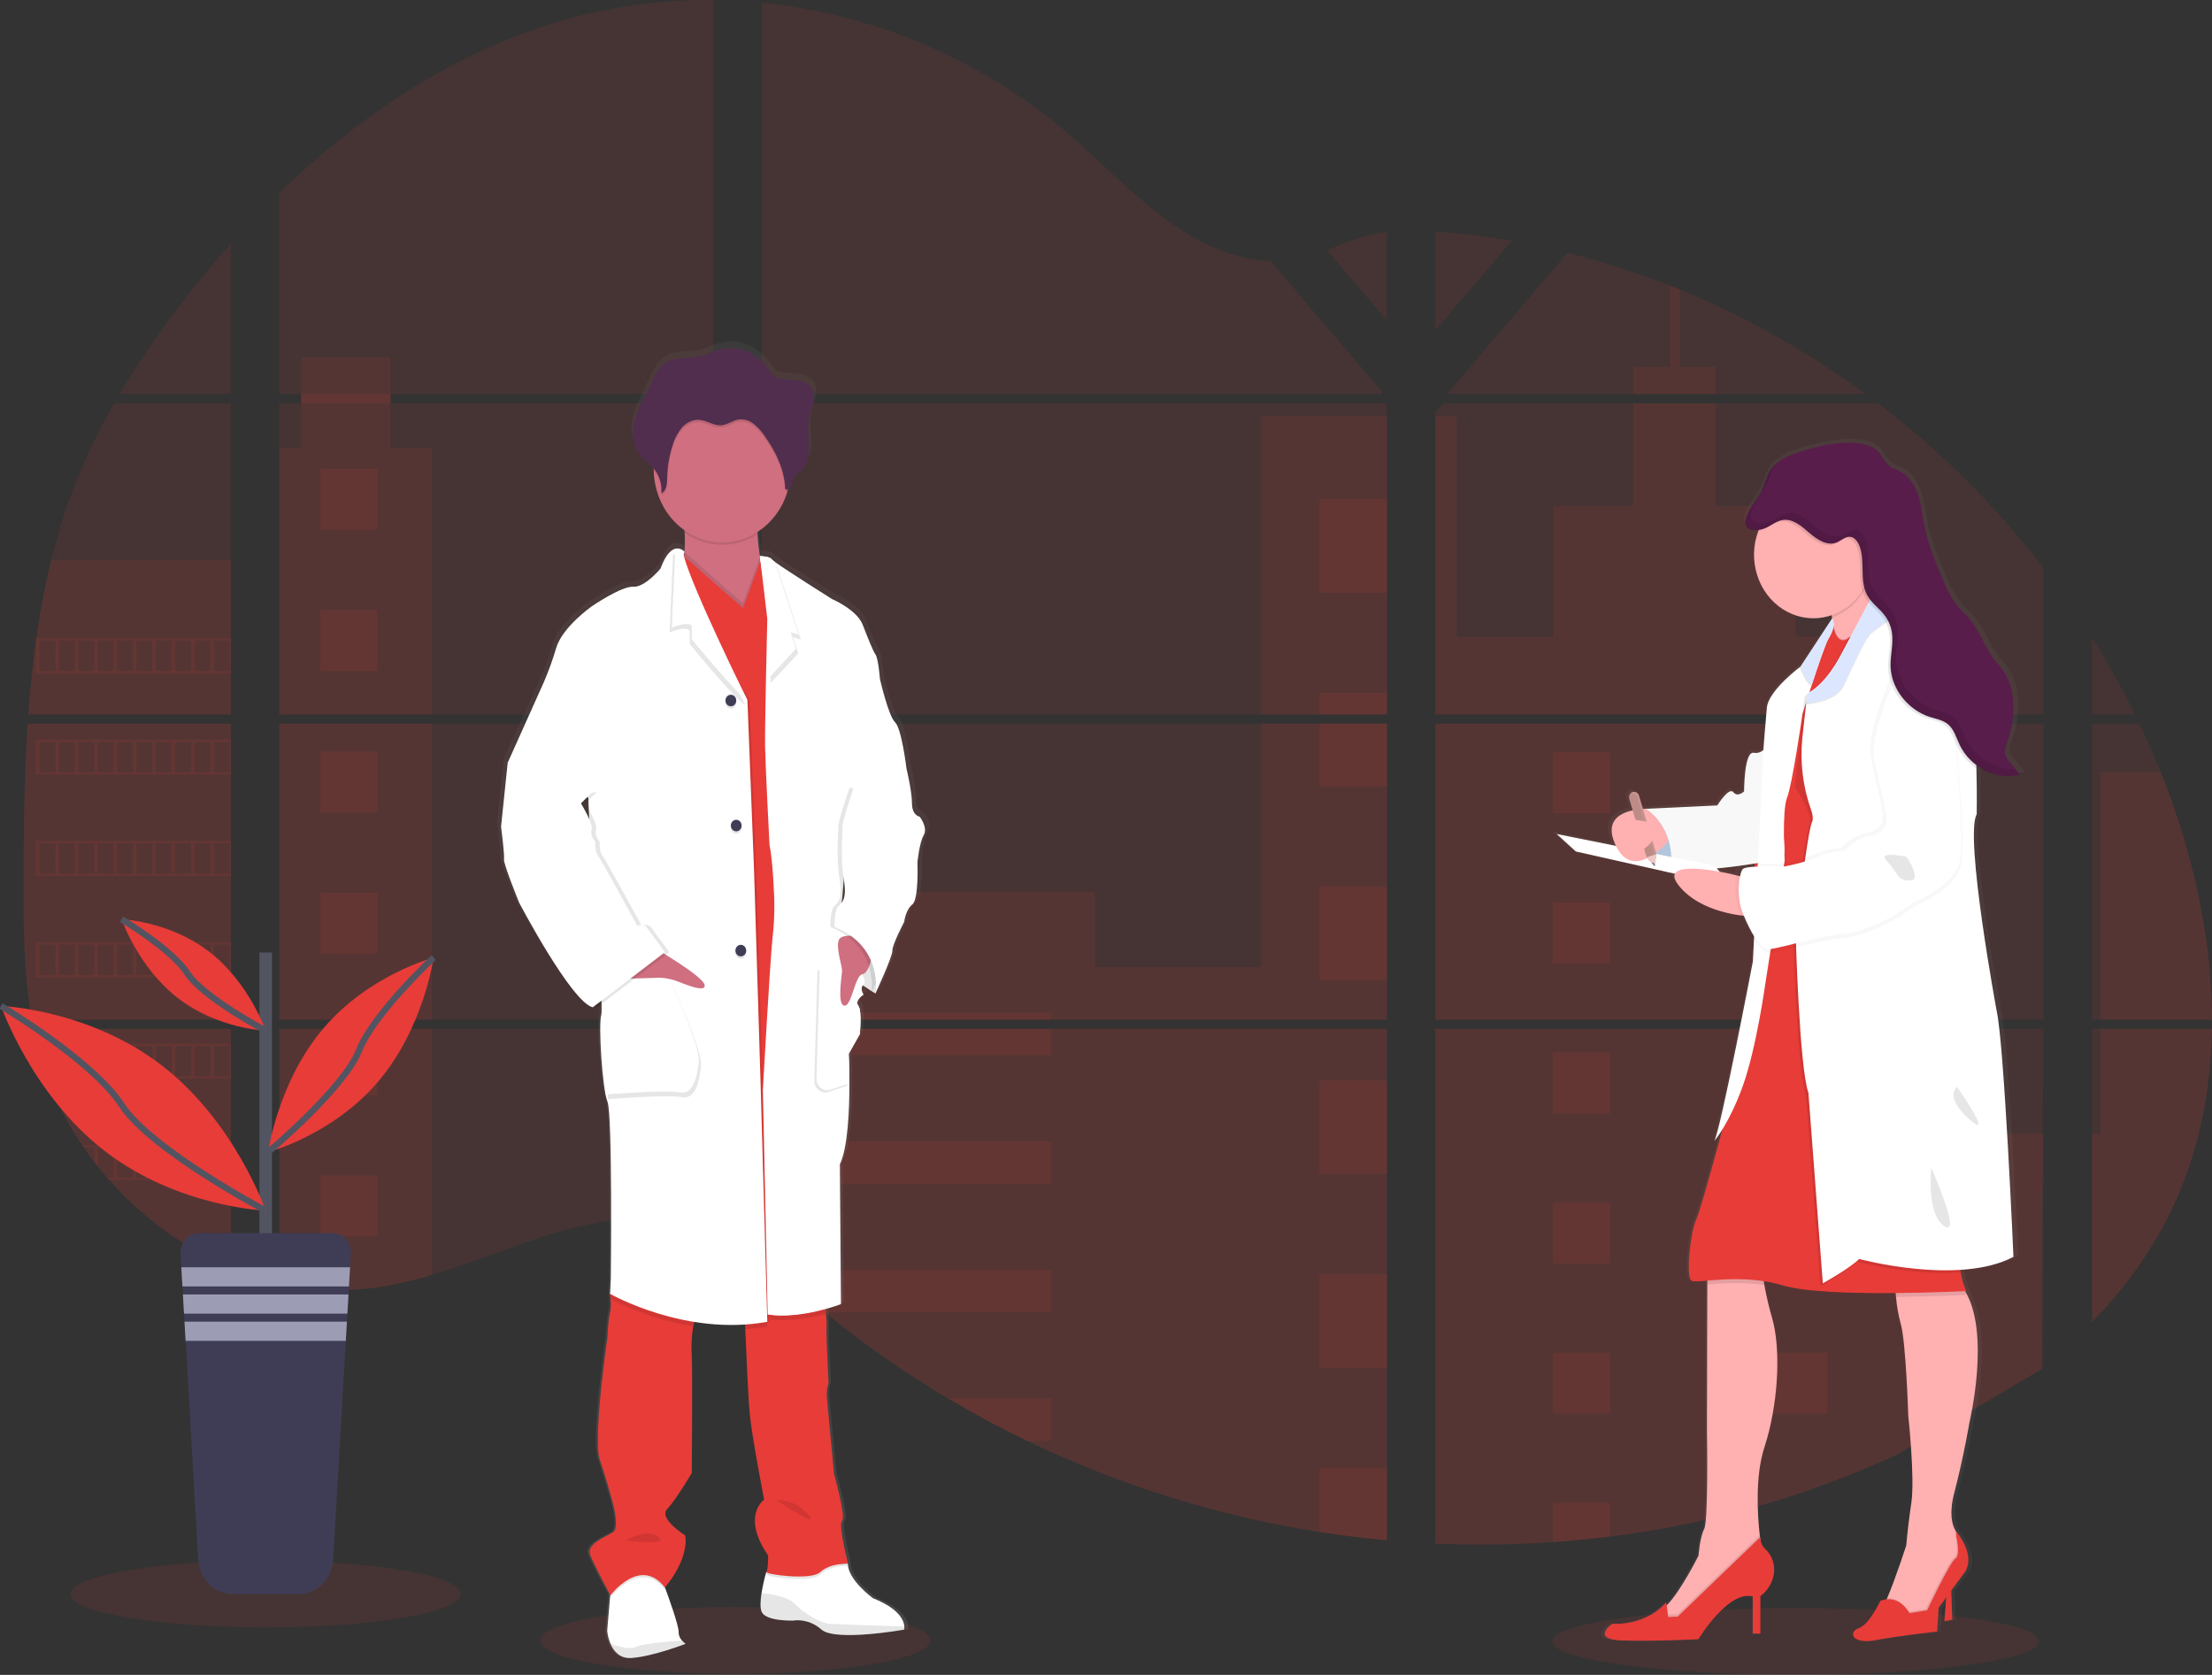 <svg width="700" height="530" viewBox="0 0 700 530" fill="none" xmlns="http://www.w3.org/2000/svg">
<rect x="0" y="0" width="700" height="530" fill="#333333" stroke="none"/>
<g clip-path="url(#clip0)">
<path opacity="0.1" d="M232.721 529.702C266.81 529.702 294.445 524.958 294.445 519.105C294.445 513.253 266.81 508.509 232.721 508.509C198.632 508.509 170.997 513.253 170.997 519.105C170.997 524.958 198.632 529.702 232.721 529.702Z" fill="#E83C38"/>
<path opacity="0.1" d="M568.246 530C610.785 530 645.269 525.256 645.269 519.403C645.269 513.551 610.785 508.806 568.246 508.806C525.708 508.806 491.224 513.551 491.224 519.403C491.224 525.256 525.708 530 568.246 530Z" fill="#E83C38"/>
<path opacity="0.1" d="M8.767 228.998H73.057V322.663H13.474C13.315 323.624 13.163 324.592 12.999 325.561H73.057V401.099C72.949 401.065 72.854 401.024 72.753 400.984C71.055 400.266 69.37 399.508 67.685 398.695L66.608 398.174C64.919 397.321 63.23 396.418 61.541 395.465C60.952 395.134 60.362 394.788 59.78 394.436C50.402 388.821 41.883 381.706 34.517 373.337C34.302 373.114 34.099 372.877 33.884 372.66C32.858 371.469 31.85 370.263 30.875 369.031L29.798 367.677C28.645 366.167 27.53 364.616 26.447 363.045C26.289 362.815 26.137 362.585 25.972 362.368C21.566 355.839 17.909 348.769 15.076 341.31C14.988 341.087 14.912 340.843 14.829 340.633C13.959 338.241 13.189 335.826 12.517 333.388C12.226 332.366 11.947 331.357 11.706 330.294C11.618 329.982 11.542 329.677 11.472 329.373C7.874 314.361 7.449 298.767 7.449 283.282C7.449 281.474 7.449 279.659 7.449 277.865C7.449 271.602 7.519 265.298 7.62 259.001C7.62 257.369 7.684 255.744 7.716 254.105C7.804 249.948 7.931 245.79 8.096 241.633C8.134 240.475 8.184 239.324 8.241 238.173C8.241 237.509 8.273 236.846 8.336 236.182C8.488 233.772 8.615 231.382 8.767 228.998Z" fill="#E83C38"/>
<path opacity="0.1" d="M73.057 124.71H37.792C43.525 115.119 49.788 105.903 56.549 97.111C61.788 90.231 67.318 83.528 73.057 77.069V124.71Z" fill="#E83C38"/>
<path opacity="0.1" d="M73.057 127.608V226.1H8.97C8.97 225.816 9.014 225.525 9.033 225.24C9.09 224.462 9.147 223.683 9.211 222.911C9.28 222.004 9.356 221.09 9.439 220.202C9.521 219.315 9.61 218.232 9.705 217.25C9.8 216.269 9.888 215.273 9.996 214.291C10.104 213.31 10.199 212.328 10.313 211.353C10.427 210.378 10.528 209.389 10.649 208.414C10.743 207.602 10.845 206.796 10.946 205.983C11.092 204.839 11.244 203.688 11.409 202.55C11.409 202.381 11.453 202.205 11.478 202.042C12.634 193.715 14.21 185.46 16.198 177.314C18.278 168.769 20.935 160.396 24.148 152.261C27.562 143.751 31.559 135.522 36.107 127.642L73.057 127.608Z" fill="#E83C38"/>
<path opacity="0.1" d="M88.406 228.991V322.663H225.721V228.991H88.406ZM88.406 325.554V405.994C89.191 406.17 89.97 406.34 90.743 406.482C91.795 406.698 92.84 406.895 93.91 407.064C94.113 407.098 94.322 407.132 94.544 407.152C94.962 407.227 95.393 407.288 95.811 407.348C96.869 407.504 97.92 407.633 98.978 407.734C99.479 407.789 99.985 407.836 100.492 407.877L101.715 407.978C102.38 408.032 103.039 408.073 103.691 408.093C104.097 408.093 104.502 408.134 104.92 408.147C105.237 408.147 105.554 408.147 105.883 408.147C106.212 408.147 106.681 408.147 107.08 408.147C107.625 408.147 108.17 408.147 108.708 408.147H109.437C109.981 408.147 110.526 408.148 111.065 408.093H111.103C111.476 408.093 111.857 408.093 112.237 408.039C112.342 408.046 112.448 408.046 112.553 408.039C112.87 408.039 113.187 408.039 113.491 407.992H113.713L115.835 407.816C116.531 407.748 117.235 407.66 117.944 407.579L119.388 407.396C125.264 406.516 131.075 405.195 136.777 403.442C149.585 399.623 162.115 394.28 174.918 390.367C191.47 385.322 209.758 382.844 225.753 389.012V325.554H88.406ZM225.721 124.71V0.007C210.687 -0.167 195.695 1.712 181.107 5.6C146.336 14.937 115.138 35.189 88.406 61.055V124.703H95.298V127.594H88.406V226.1H225.721V127.601H123.595V124.71H225.721ZM402.096 82.587C393.493 82.262 384.942 79.35 377.207 74.854C362.416 66.255 350.602 52.977 337.4 41.771C309.972 18.431 275.955 4.347 241.057 0.853V124.71H437.082L437.57 124.161L402.096 82.587ZM419.953 79.201L438.887 101.411V73.378C432.546 74.218 426.991 76.215 419.978 79.174L419.953 79.201ZM438.887 425.969V325.554H398.542C398.434 325.127 398.327 324.694 398.2 324.261C398.32 324.694 398.422 325.127 398.536 325.554H241.083V398.174C242.578 399.359 244.054 400.605 245.517 401.871C247.094 403.225 248.652 404.654 250.217 406.055L251.794 407.45C252.548 408.127 253.308 408.804 254.075 409.441C255.595 410.759 257.13 412.059 258.68 413.341C259.447 414.018 260.232 414.627 261.011 415.264C273.381 425.373 286.43 434.496 300.052 442.558C303.105 444.364 306.186 446.127 309.294 447.846C311.365 448.977 313.449 450.101 315.54 451.191C318.682 452.83 321.849 454.41 325.042 455.931C354.476 470.054 385.601 479.746 417.527 484.728C424.618 485.848 431.736 486.728 438.881 487.369V425.962H439.514L438.887 425.969ZM241.083 127.601V226.1H438.913V127.601H241.083ZM241.083 228.991V322.663H438.913V228.991H241.083ZM454.268 73.256V104.525L478.434 76.181C470.427 74.8 462.372 73.814 454.268 73.222V73.256ZM454.268 229.025V322.663H646.682V228.991L454.268 229.025ZM645.979 433.404L646.656 325.554H454.268V488.446C466.661 489.002 479.074 488.844 491.452 487.972H491.667C497.58 487.575 503.464 486.997 509.322 486.238H509.455C540.704 482.351 571.26 473.636 600.167 460.366L645.979 433.404ZM683.784 244.416C683.061 242.594 682.308 240.787 681.541 238.999C680.109 235.613 678.595 232.323 677.037 229.032H662.024V322.663H699.981C699.962 296.147 693.684 269.063 683.802 244.382L683.784 244.416ZM662.024 325.588V418.352C672.717 407.396 681.75 394.863 688.256 380.535C696.079 363.282 699.658 344.601 699.949 325.574L662.024 325.588ZM662.024 201.731V226.107H675.631C671.515 217.716 666.979 209.567 662.043 201.697L662.024 201.731ZM531.531 91.633C530.53 91.227 529.529 90.814 528.522 90.414C517.9 86.221 507.044 82.734 496.019 79.973L459.038 123.356L458.328 124.161L458.803 124.717H590.424C572.093 111.229 552.33 100.112 531.55 91.599L531.531 91.633ZM594.282 127.635H456.966L454.268 130.276V226.1H477.921H477.959H646.707V179.684C631.442 159.95 613.823 142.44 594.301 127.601L594.282 127.635Z" fill="#E83C38"/>
<path opacity="0.1" d="M73.057 177.287V226.1H8.97C8.97 225.816 9.014 225.525 9.033 225.24C9.09 224.462 9.147 223.683 9.211 222.911C9.28 222.004 9.356 221.09 9.439 220.202C9.521 219.315 9.61 218.232 9.705 217.25C9.8 216.269 9.888 215.273 9.996 214.291C10.104 213.31 10.199 212.328 10.313 211.353C10.427 210.378 10.528 209.389 10.649 208.414C10.743 207.602 10.845 206.796 10.946 205.983C11.092 204.839 11.244 203.688 11.409 202.55C11.409 202.381 11.453 202.205 11.478 202.042C12.634 193.715 14.21 185.46 16.198 177.314L73.057 177.287Z" fill="#E83C38"/>
<path opacity="0.1" d="M8.767 228.998H73.057V322.663H13.474C13.315 323.624 13.163 324.592 12.999 325.561H73.057V401.099C72.949 401.065 72.854 401.024 72.753 400.984C71.055 400.266 69.37 399.508 67.685 398.695L66.608 398.174C64.919 397.321 63.23 396.418 61.541 395.465C60.952 395.134 60.362 394.788 59.78 394.436C50.402 388.821 41.883 381.706 34.517 373.337C34.302 373.114 34.099 372.877 33.884 372.66C32.858 371.469 31.85 370.263 30.875 369.031L29.798 367.677C28.645 366.167 27.53 364.616 26.447 363.045C26.289 362.815 26.137 362.585 25.972 362.368C21.566 355.839 17.909 348.769 15.076 341.31C14.988 341.087 14.912 340.843 14.829 340.633C13.959 338.241 13.189 335.826 12.517 333.388C12.226 332.366 11.947 331.357 11.706 330.294C11.618 329.982 11.542 329.677 11.472 329.373C7.874 314.361 7.449 298.767 7.449 283.282C7.449 281.474 7.449 279.659 7.449 277.865C7.449 271.602 7.519 265.298 7.62 259.001C7.62 257.369 7.684 255.744 7.716 254.105C7.804 249.948 7.931 245.79 8.096 241.633C8.134 240.475 8.184 239.324 8.241 238.173C8.241 237.509 8.273 236.846 8.336 236.182C8.488 233.772 8.615 231.382 8.767 228.998Z" fill="#E83C38"/>
<path opacity="0.1" d="M136.745 141.705V226.1H88.406V141.705H95.298V113.131H123.588V141.705H136.745Z" fill="#E83C38"/>
<path opacity="0.1" d="M136.745 228.991H88.412V322.656H136.745V228.991Z" fill="#E83C38"/>
<path opacity="0.1" d="M88.406 325.561H136.745V403.428C131.043 405.179 125.232 406.499 119.357 407.376L117.912 407.565C117.203 407.653 116.5 407.728 115.803 407.802C115.106 407.877 114.384 407.931 113.681 407.978H113.459C113.155 407.978 112.826 408.019 112.528 408.026H112.205C111.825 408.026 111.445 408.066 111.065 408.08C110.526 408.114 109.988 408.12 109.437 408.127C109.202 408.127 108.981 408.127 108.746 408.127C108.201 408.127 107.663 408.127 107.118 408.127H105.921C105.598 408.127 105.288 408.127 104.952 408.127L103.729 408.08C103.096 408.08 102.412 408.005 101.753 407.958L100.537 407.863L99.023 407.714C97.958 407.613 96.9 407.484 95.855 407.328L94.588 407.139L93.955 407.044C92.897 406.868 91.852 406.678 90.788 406.462C90.008 406.319 89.236 406.143 88.45 405.974L88.406 325.561Z" fill="#E83C38"/>
<path opacity="0.1" d="M438.913 131.738H399.055V226.093H438.913V131.738Z" fill="#E83C38"/>
<path opacity="0.1" d="M438.919 228.991V322.663H241.083V282.259H346.459V306.094H399.055V228.991H438.919Z" fill="#E83C38"/>
<path opacity="0.1" d="M439.546 425.989H438.913V487.437C431.776 486.791 424.66 485.913 417.565 484.803C385.623 479.804 354.485 470.092 325.042 455.945C316.541 451.855 308.213 447.39 300.058 442.551C286.436 434.485 273.386 425.362 261.011 415.257C257.903 412.711 254.835 410.107 251.807 407.443C249.71 405.595 247.626 403.699 245.517 401.857C244.054 400.591 242.578 399.345 241.083 398.153V325.561H398.529C398.422 325.127 398.314 324.694 398.2 324.267C398.32 324.694 398.434 325.127 398.542 325.561H438.913V425.949C439.128 425.956 439.337 425.976 439.546 425.989Z" fill="#E83C38"/>
<path opacity="0.1" d="M542.864 124.71H516.892V116.084H528.535V90.387C529.544 90.78 530.549 91.184 531.55 91.599V116.084H542.864V124.71Z" fill="#E83C38"/>
<path opacity="0.1" d="M605.437 226.1H477.934C477.934 226.1 477.934 226.1 477.978 226.134L477.921 226.1H454.268V131.745H460.97V201.487H491.598V160.184H516.898V127.608H542.87V160.211H568.17V201.514H605.437V226.1Z" fill="#E83C38"/>
<path opacity="0.1" d="M454.268 228.991V322.663H605.437V228.991H454.268ZM646.473 432.923L646.682 358.78H605.437V325.601H454.268V488.446C466.661 489.002 479.074 488.844 491.452 487.972H491.667C497.58 487.575 503.464 486.997 509.322 486.238H509.455C540.704 482.351 571.26 473.636 600.166 460.366" fill="#E83C38"/>
<path opacity="0.1" d="M664.71 325.561H699.975C699.664 344.581 696.092 363.262 688.275 380.515C681.769 394.849 672.729 407.382 662.049 418.331V358.746H664.71V325.561Z" fill="#E83C38"/>
<path opacity="0.1" d="M699.994 322.663H664.71V244.382H683.802C693.684 269.063 699.962 296.147 699.994 322.663Z" fill="#E83C38"/>
<path opacity="0.1" d="M438.919 157.969H417.565V187.552H438.919V157.969Z" fill="#E83C38"/>
<path opacity="0.1" d="M438.919 219.288H417.565V226.1H438.919V219.288Z" fill="#E83C38"/>
<path opacity="0.1" d="M438.919 228.991H417.565V248.864H438.919V228.991Z" fill="#E83C38"/>
<path opacity="0.1" d="M438.919 280.607H417.565V310.19H438.919V280.607Z" fill="#E83C38"/>
<path opacity="0.1" d="M438.919 341.926H417.565V371.509H438.919V341.926Z" fill="#E83C38"/>
<path opacity="0.1" d="M438.913 425.949C439.128 425.949 439.337 425.949 439.546 425.989H438.913V432.862H417.565V403.245H438.913V425.949Z" fill="#E83C38"/>
<path opacity="0.1" d="M438.913 464.551V487.403C431.776 486.758 424.66 485.88 417.565 484.769V464.551H438.913Z" fill="#E83C38"/>
<path opacity="0.1" d="M332.599 320.489H241.083V322.663H332.599V320.489Z" fill="#E83C38"/>
<path opacity="0.1" d="M332.599 325.554H241.083V333.882H332.599V325.554Z" fill="#E83C38"/>
<path opacity="0.1" d="M332.599 361.183H241.083V374.577H332.599V361.183Z" fill="#E83C38"/>
<path opacity="0.1" d="M332.593 401.878V415.271H261.011C257.903 412.734 254.833 410.129 251.801 407.457C249.704 405.608 247.626 403.712 245.511 401.878H332.593Z" fill="#E83C38"/>
<path opacity="0.1" d="M332.592 442.565V455.945H325.035C316.543 451.85 308.217 447.384 300.058 442.545L332.592 442.565Z" fill="#E83C38"/>
<path opacity="0.1" d="M509.474 238.071H491.458V257.328H509.474V238.071Z" fill="#E83C38"/>
<path opacity="0.1" d="M119.401 148.348H101.385V167.605H119.401V148.348Z" fill="#E83C38"/>
<path opacity="0.1" d="M119.401 193.078H101.385V212.335H119.401V193.078Z" fill="#E83C38"/>
<path opacity="0.1" d="M119.401 237.807H101.385V257.064H119.401V237.807Z" fill="#E83C38"/>
<path opacity="0.1" d="M119.401 282.53H101.385V301.787H119.401V282.53Z" fill="#E83C38"/>
<path opacity="0.1" d="M119.401 327.26H101.385V346.517H119.401V327.26Z" fill="#E83C38"/>
<path opacity="0.1" d="M119.401 371.99H101.385V391.247H119.401V371.99Z" fill="#E83C38"/>
<path opacity="0.1" d="M578.249 238.071H560.233V257.328H578.249V238.071Z" fill="#E83C38"/>
<path opacity="0.1" d="M509.474 285.571H491.458V304.828H509.474V285.571Z" fill="#E83C38"/>
<path opacity="0.1" d="M578.249 285.571H560.233V304.828H578.249V285.571Z" fill="#E83C38"/>
<path opacity="0.1" d="M509.474 333.063H491.458V352.32H509.474V333.063Z" fill="#E83C38"/>
<path opacity="0.1" d="M578.249 333.063H560.233V352.32H578.249V333.063Z" fill="#E83C38"/>
<path opacity="0.1" d="M509.474 380.562H491.458V399.819H509.474V380.562Z" fill="#E83C38"/>
<path opacity="0.1" d="M578.249 380.562H560.233V399.819H578.249V380.562Z" fill="#E83C38"/>
<path opacity="0.1" d="M509.474 428.061H491.458V447.318H509.474V428.061Z" fill="#E83C38"/>
<path opacity="0.1" d="M578.249 428.061H560.233V447.318H578.249V428.061Z" fill="#E83C38"/>
<path opacity="0.1" d="M491.458 487.972V475.554H509.468V486.205L491.458 487.972Z" fill="#E83C38"/>
<path opacity="0.1" d="M11.402 202.029V213.045H73.057V202.029H11.402ZM17.547 212.355H12.517V202.706H17.585L17.547 212.355ZM23.685 212.355H18.617V202.706H23.685V212.355ZM29.811 212.355H24.743V202.706H29.811V212.355ZM35.949 212.355H30.888V202.706H35.955L35.949 212.355ZM42.081 212.355H37.013V202.706H42.081V212.355ZM48.219 212.355H43.151V202.706H48.219V212.355ZM54.357 212.355H49.29V202.706H54.357V212.355ZM60.489 212.355H55.422V202.706H60.489V212.355ZM66.621 212.355H61.553V202.706H66.621V212.355ZM72.753 212.355H67.685V202.706H72.753V212.355Z" fill="#E83C38"/>
<path opacity="0.1" d="M11.402 234.083V245.1H73.057V234.083H11.402ZM17.547 244.402H12.517V234.781H17.585L17.547 244.402ZM23.685 244.402H18.617V234.781H23.685V244.402ZM29.811 244.402H24.743V234.781H29.811V244.402ZM35.949 244.402H30.888V234.781H35.955L35.949 244.402ZM42.081 244.402H37.013V234.781H42.081V244.402ZM48.219 244.402H43.151V234.781H48.219V244.402ZM54.357 244.402H49.29V234.781H54.357V244.402ZM60.489 244.402H55.422V234.781H60.489V244.402ZM66.621 244.402H61.553V234.781H66.621V244.402ZM72.753 244.402H67.685V234.781H72.753V244.402Z" fill="#E83C38"/>
<path opacity="0.1" d="M11.402 266.151V277.188H73.057V266.151H11.402ZM17.547 276.47H12.517V266.842H17.585L17.547 276.47ZM23.685 276.47H18.617V266.842H23.685V276.47ZM29.811 276.47H24.743V266.842H29.811V276.47ZM35.949 276.47H30.888V266.842H35.955L35.949 276.47ZM42.081 276.47H37.013V266.842H42.081V276.47ZM48.219 276.47H43.151V266.842H48.219V276.47ZM54.357 276.47H49.29V266.842H54.357V276.47ZM60.489 276.47H55.422V266.842H60.489V276.47ZM66.621 276.47H61.553V266.842H66.621V276.47ZM72.753 276.47H67.685V266.842H72.753V276.47Z" fill="#E83C38"/>
<path opacity="0.1" d="M11.402 298.219V309.222H73.057V298.219H11.402ZM17.547 308.538H12.517V298.903H17.585L17.547 308.538ZM23.685 308.538H18.617V298.903H23.685V308.538ZM29.811 308.538H24.743V298.903H29.811V308.538ZM35.949 308.538H30.888V298.903H35.955L35.949 308.538ZM42.081 308.538H37.013V298.903H42.081V308.538ZM48.219 308.538H43.151V298.903H48.219V308.538ZM54.357 308.538H49.29V298.903H54.357V308.538ZM60.489 308.538H55.422V298.903H60.489V308.538ZM66.621 308.538H61.553V298.903H66.621V308.538ZM72.753 308.538H67.685V298.903H72.753V308.538Z" fill="#E83C38"/>
<path opacity="0.1" d="M11.668 330.28C11.915 331.316 12.194 332.352 12.486 333.374V330.971H17.553V340.599H14.842C14.924 340.823 15.007 341.066 15.089 341.276H73.057V330.28H11.668ZM23.704 340.599H18.636V330.971H23.704V340.599ZM29.83 340.599H24.762V330.971H29.83V340.599ZM35.968 340.599H30.887V330.971H35.955L35.968 340.599ZM42.1 340.599H37.032V330.971H42.1V340.599ZM48.238 340.599H43.17V330.971H48.238V340.599ZM54.376 340.599H49.309V330.971H54.376V340.599ZM60.508 340.599H55.441V330.971H60.508V340.599ZM66.64 340.599H61.572V330.971H66.64V340.599ZM72.772 340.599H67.704V330.971H72.772V340.599Z" fill="#E83C38"/>
<path opacity="0.1" d="M25.985 362.348C26.143 362.565 26.295 362.808 26.46 363.025H29.811V367.65C30.172 368.11 30.526 368.571 30.894 369.004V362.998H35.962V372.66H33.909C34.112 372.884 34.308 373.121 34.543 373.337H73.076V362.348H25.985ZM42.081 372.66H37.013V363.039H42.081V372.66ZM48.219 372.66H43.151V363.039H48.219V372.66ZM54.357 372.66H49.289V363.039H54.357V372.66ZM60.489 372.66H55.421V363.039H60.489V372.66ZM66.621 372.66H61.553V363.039H66.621V372.66ZM72.753 372.66H67.685V363.039H72.753V372.66Z" fill="#E83C38"/>
<path opacity="0.1" d="M59.805 394.409C60.382 394.761 60.971 395.086 61.566 395.438V395.1H66.634V398.147L67.711 398.682V395.1H72.778V400.957C72.876 401.008 72.977 401.049 73.082 401.079V394.409H59.805Z" fill="#E83C38"/>
<path opacity="0.1" d="M477.934 226.1H477.972H477.934ZM438.913 425.942H439.546H438.913ZM398.2 324.261C398.32 324.694 398.422 325.127 398.536 325.554C398.434 325.127 398.327 324.694 398.2 324.261ZM477.934 226.08H477.972H477.934ZM95.323 124.69V127.581H123.62V124.69H95.323ZM438.913 425.942H439.546H438.913ZM398.2 324.261C398.32 324.694 398.422 325.127 398.536 325.554C398.434 325.127 398.327 324.694 398.2 324.261ZM477.934 226.08H477.972H477.934ZM438.913 425.922H439.546H438.913ZM398.2 324.261C398.32 324.694 398.422 325.127 398.536 325.554C398.434 325.127 398.327 324.694 398.2 324.261Z" fill="#E83C38"/>
<path d="M292.406 257.078C292.406 257.078 289.91 256.705 289.91 252.819C289.91 248.932 288.123 241.674 288.123 241.674C288.123 241.64 286.578 229.032 284.443 227.028C282.308 225.024 279.565 213.255 279.565 213.255C279.565 213.255 279.097 206.87 278.14 205.496C277.184 204.121 275.891 200.756 273.985 195.955C272.078 191.155 264.128 187.83 264.128 187.83C264.128 187.83 249.755 178.919 245.682 176.014C245.311 175.776 244.965 175.497 244.649 175.182C243.94 174.186 240.848 174.166 240.848 174.166C240.525 171.986 240.215 169.48 240.113 167.212C240.113 166.968 240.113 166.724 240.082 166.481C244.624 163.611 248.045 159.086 249.717 153.738C249.793 153.48 249.856 153.209 249.926 152.952C250.198 152.856 250.448 152.701 250.661 152.496C250.874 152.29 251.044 152.04 251.161 151.76C251.528 150.887 251.535 149.864 251.991 149.052C252.523 148.09 253.537 147.576 254.335 146.851C256.349 145.023 256.869 141.942 256.773 139.139C256.71 136.871 256.368 134.582 256.501 132.327L256.539 131.759C256.577 131.42 256.621 131.081 256.678 130.756C256.989 129.077 257.667 127.493 258.047 125.827C258.427 124.161 258.465 122.286 257.578 120.85C256.279 118.745 253.575 118.325 251.199 118.108C248.507 117.864 246.1 118.183 244.377 115.792C243.57 114.543 242.663 113.372 241.665 112.292C241.311 111.94 237.865 109.692 237.865 109.543C234.501 107.878 230.689 107.565 227.128 108.662C225.341 109.218 223.656 110.125 221.844 110.579C217.936 111.567 213.438 110.497 210.119 112.888C208.269 114.242 207.161 116.395 206.122 118.494C205.277 120.223 204.42 121.95 203.55 123.674C202.15 126.511 200.725 129.395 200.136 132.537C200.012 133.221 199.936 133.913 199.908 134.609V134.643C199.908 134.894 199.908 135.144 199.908 135.395V135.713C199.908 135.95 199.908 136.18 199.946 136.39C199.984 136.6 199.977 136.668 199.996 136.81C200.015 136.952 200.047 137.27 200.085 137.487C200.123 137.704 200.199 138.083 200.275 138.381C200.307 138.509 200.351 138.631 200.389 138.753C200.452 138.983 200.528 139.207 200.611 139.43C200.655 139.545 200.7 139.667 200.75 139.782C200.845 140.019 200.959 140.25 201.073 140.459C201.124 140.554 201.162 140.642 201.213 140.73C201.389 141.045 201.584 141.348 201.795 141.638C203.151 143.445 205.146 144.597 206.622 146.289C206.622 146.357 206.622 146.425 206.622 146.486C206.622 146.675 206.622 146.858 206.622 147.048C206.701 150.823 207.641 154.521 209.361 157.819C211.081 161.117 213.529 163.916 216.492 165.973C216.492 166.23 216.523 166.494 216.536 166.752C216.66 168.761 216.636 170.779 216.466 172.785C216.208 172.46 215.886 172.201 215.522 172.028C215.157 171.854 214.762 171.77 214.363 171.782C214.091 171.768 213.818 171.793 213.552 171.857L213.495 171.81V171.87C212.102 172.236 210.385 173.787 208.744 178.195C208.744 178.195 203.753 184.207 199.952 183.957C196.151 183.706 186.529 190.213 186.529 190.213C186.529 190.213 177.141 196.727 175.127 203.363C174.001 207.126 172.651 210.808 171.085 214.386L159.48 239.947L157.339 260.226C157.339 260.226 158.524 269.245 158.289 270.62C158.055 271.995 163.161 284.392 163.161 284.392C163.161 284.392 180.03 316.074 186.922 317.699L187.416 317.327C187.711 317.492 188.023 317.617 188.347 317.699L189.766 316.63C189.851 317.822 189.815 319.021 189.658 320.205C188.708 323.333 190.013 343.748 191.673 347.749C193.332 351.751 192.743 404.22 192.743 404.22L192.509 408.852C192.509 408.852 192.509 409.001 192.566 409.258L192.509 410.355L192.68 410.45C192.858 411.919 192.8 413.409 192.509 414.858C191.913 416.889 191.673 422.631 191.673 422.631C191.673 422.631 186.928 455.051 189.177 461.565C191.426 468.078 193.339 475.215 193.339 475.215C193.339 475.215 195.714 483.34 193.453 484.729C191.191 486.117 184.762 488.446 186.086 491.831C187.289 494.96 191.856 503.342 192.534 504.568L192.477 505.211L191.546 515.997C191.697 517.422 192.058 518.811 192.617 520.114C193.636 522.464 195.619 524.901 199.388 524.637C200.022 524.59 200.757 524.509 201.466 524.407C208.364 523.419 216.859 520.128 216.859 520.128C216.418 519.828 216.014 519.471 215.656 519.065C215.316 518.714 215.048 518.292 214.866 517.827C214.684 517.361 214.593 516.861 214.598 516.356C214.699 514.393 211.259 505.035 210.404 502.733C210.271 502.401 210.201 502.212 210.201 502.212C210.201 502.212 218.044 493.45 216.739 485.683C216.739 485.683 208.06 480.266 210.917 477.294C213.774 474.321 218.88 465.783 218.88 465.783C218.88 465.783 219.114 433.857 218.88 429.091C218.635 425.782 218.782 422.454 219.317 419.184C219.412 418.69 219.526 418.209 219.646 417.735C223.597 418.366 227.586 418.689 231.581 418.704C233.038 418.704 234.52 418.704 236.015 418.609C236.015 419.06 236.034 419.548 236.072 420.071C236.401 427.98 237.016 441.847 237.516 447C238.226 454.387 242.147 474.294 242.147 474.294C242.147 474.294 234.666 479.427 243.452 492.075C243.452 492.075 243.452 496.659 242.869 497.323C242.247 499.492 241.746 501.699 241.368 503.931C241 506.315 240.848 508.725 241.444 509.978C242.869 512.971 251.421 512.727 251.421 512.727L251.63 512.686C253.244 512.508 254.876 512.674 256.43 513.175C257.984 513.676 259.429 514.502 260.682 515.605C263.932 518.394 276.265 517.169 282.942 516.282C285.558 515.93 287.306 515.605 287.306 515.605C287.391 515.288 287.421 514.958 287.395 514.63C287.325 512.876 286.039 509.03 277.323 505.597C277.323 505.597 269.126 499.706 269.24 494.574H269.069H268.119C268.809 494.533 269.253 494.574 269.253 494.574C269.253 494.574 266.041 482.047 267.352 481.032C268.664 480.016 264.736 466.135 264.736 466.135C264.736 466.135 262.487 442.843 262.367 441.211C262.372 439.811 262.571 438.419 262.956 437.08L262.367 424.31C262.367 424.31 262.253 420.065 262.367 418.683C262.348 417.484 262.257 416.288 262.095 415.101C262.038 414.627 261.981 414.133 261.917 413.646C264.989 412.813 266.985 412.041 266.985 412.041L266.63 367.589C269.24 362.172 269.721 350.289 269.709 341.859C269.709 336.442 269.481 332.433 269.481 332.433L273.047 326.211C273.047 326.211 273.871 318.762 272.566 317.131C271.989 316.393 272.249 315.627 272.724 314.998C272.971 314.789 273.231 314.599 273.503 314.429C273.503 314.429 273.465 314.368 273.421 314.28C273.67 314.058 273.935 313.856 274.213 313.677C274.213 313.677 272.946 311.578 274.08 310.691C275.144 311.463 276.094 312.046 276.816 312.52C276.766 313.014 276.715 313.298 276.715 313.298L277.019 312.621C277.716 313.041 278.14 313.298 278.14 313.298C278.14 313.298 283.727 301.401 283.607 299.648C283.487 297.894 287.408 290.507 287.408 290.507C287.408 290.507 287.883 286.627 290.024 285.002C292.165 283.377 291.684 271.602 291.684 271.602C291.684 271.602 292.279 265.467 293.704 262.962C295.13 260.457 292.406 257.078 292.406 257.078ZM185.503 251.857L185.61 254.694C184.977 253.604 184.521 252.819 184.521 252.819L185.503 251.857Z" fill="url(#paint0_linear)"/>
<path d="M278.444 308.159L277.076 314.388C277.076 314.388 266.117 308.409 264.141 300.812C262.164 293.215 267.447 290.331 267.447 290.331L277.659 294.955L278.444 308.159Z" fill="white"/>
<path opacity="0.1" d="M278.444 308.159L277.076 314.388C277.076 314.388 266.117 308.409 264.141 300.812C262.164 293.215 267.447 290.331 267.447 290.331L277.659 294.955L278.444 308.159Z" fill="black"/>
<path d="M216.941 520.168C216.941 520.168 206.806 524.15 199.838 524.651C196.139 524.915 194.194 522.491 193.193 520.155C192.646 518.856 192.293 517.474 192.148 516.058L193.054 505.326L193.535 499.611L208.339 495.501L210.436 502.354L210.632 502.875C211.475 505.164 214.851 514.474 214.75 516.417C214.745 516.915 214.835 517.408 215.014 517.868C215.192 518.327 215.456 518.744 215.789 519.092C216.128 519.502 216.516 519.863 216.941 520.168Z" fill="white"/>
<path d="M286.172 514.711C286.198 515.037 286.168 515.365 286.084 515.679C286.084 515.679 264.407 519.545 259.972 515.679C258.722 514.55 257.265 513.712 255.694 513.22C254.123 512.728 252.473 512.592 250.851 512.822C250.851 512.822 242.464 513.065 241.064 510.113C240.481 508.874 240.633 506.47 240.994 504.101C241.362 501.88 241.853 499.685 242.464 497.526L242.799 497.241L244.795 495.528L268.157 494.79H268.334C268.22 499.896 276.265 505.753 276.265 505.753C284.81 509.138 286.071 512.964 286.172 514.711Z" fill="white"/>
<path opacity="0.1" d="M286.173 514.711C286.195 515.037 286.163 515.365 286.078 515.679C286.078 515.679 264.407 519.545 259.973 515.679C258.723 514.551 257.267 513.713 255.697 513.221C254.127 512.729 252.479 512.593 250.857 512.822C250.857 512.822 242.464 513.065 241.07 510.113C240.487 508.867 240.633 506.47 240.994 504.101C244.225 504.446 249.324 505.306 251.326 507.357C254.354 510.479 259.485 513.594 262.633 513.837C265.097 514.007 279.838 514.508 286.173 514.711Z" fill="black"/>
<path opacity="0.1" d="M216.941 520.168C216.941 520.168 206.806 524.15 199.838 524.651C196.139 524.915 194.194 522.491 193.199 520.148C195.778 521.076 199.357 522.051 201.238 521.157C203.468 520.101 211.373 519.417 215.808 519.126C216.145 519.521 216.526 519.871 216.941 520.168Z" fill="black"/>
<path d="M231.98 199.32C223.618 195.847 212.862 184.37 215.548 179.007C216.144 177.654 216.499 176.193 216.593 174.701C216.766 172.675 216.791 170.637 216.669 168.607C216.481 165.282 216.106 161.971 215.548 158.694C215.548 158.694 241.653 159.324 240.132 163.434C239.689 164.639 239.619 166.731 239.74 169.074C239.86 171.417 240.177 174.064 240.506 176.306C240.962 179.38 241.418 181.722 241.418 181.722C241.418 181.722 239.822 184.113 238.884 184.241C237.947 184.37 243.978 204.27 231.98 199.32Z" fill="#CF6F80"/>
<path opacity="0.1" d="M210.613 502.875L210.417 503.105C202.613 493.016 193.174 505.59 193.174 505.59L193.035 505.326L193.516 499.611L208.32 495.501L210.417 502.354L210.613 502.875Z" fill="black"/>
<path opacity="0.1" d="M268.341 495.501C268.341 495.501 262.639 495.373 259.599 498.244C256.558 501.115 241.862 498.867 242.495 498.244C242.683 497.935 242.796 497.581 242.825 497.214L244.82 495.501L268.182 494.763C268.271 495.217 268.341 495.501 268.341 495.501Z" fill="black"/>
<path d="M220.324 416.273C219.9 417.395 219.577 418.558 219.361 419.746C218.833 423 218.686 426.312 218.924 429.605C219.159 434.345 218.924 466.108 218.924 466.108C218.924 466.108 213.914 474.579 211.12 477.565C208.326 480.551 216.821 485.913 216.821 485.913C218.088 493.632 210.411 502.354 210.411 502.354C202.606 492.265 193.168 504.845 193.168 504.845C193.168 504.845 188.037 495.366 186.757 491.98C185.477 488.595 191.768 486.252 193.979 484.877C196.189 483.503 193.871 475.398 193.871 475.398C193.871 475.398 192.002 468.295 189.785 461.815C187.568 455.335 192.23 423.078 192.23 423.078C192.23 423.078 192.471 417.349 193.047 415.352C193.338 413.911 193.396 412.427 193.218 410.964C193.18 410.47 193.136 410.057 193.104 409.779C193.073 409.502 193.047 409.373 193.047 409.373L193.136 409.211L196.303 402.9C196.303 402.9 221.844 412.298 220.324 416.273Z" fill="#E83C38"/>
<path d="M268.34 494.757C268.34 494.757 262.639 494.628 259.599 497.465C256.558 500.302 241.862 498.088 242.495 497.465C243.129 496.842 243.078 492.231 243.078 492.231C234.457 479.65 241.811 474.545 241.811 474.545C241.811 474.545 237.96 454.739 237.263 447.393C236.775 442.26 236.173 428.468 235.85 420.593C235.711 417.207 235.629 414.878 235.629 414.878L242.673 413.361L243.578 413.165L260.568 409.522C260.568 409.522 261.037 412.908 261.353 415.677C261.511 416.859 261.6 418.051 261.619 419.245C261.505 420.6 261.619 424.838 261.619 424.838L262.196 437.548C261.819 438.881 261.625 440.265 261.619 441.658C261.733 443.276 263.944 466.447 263.944 466.447C263.944 466.447 267.789 480.273 266.478 481.269C265.167 482.264 268.34 494.757 268.34 494.757Z" fill="#E83C38"/>
<path opacity="0.1" d="M240.132 163.434C239.689 164.639 239.619 166.731 239.74 169.074C236.243 171.325 232.223 172.475 228.142 172.394C224.061 172.313 220.085 171.002 216.669 168.614C216.481 165.286 216.107 161.974 215.548 158.694C215.548 158.694 241.653 159.31 240.132 163.434Z" fill="black"/>
<path d="M250.224 148.47C250.229 150.91 249.869 153.335 249.159 155.654C247.572 160.85 244.318 165.279 239.971 168.158C235.625 171.037 230.466 172.181 225.407 171.388C220.347 170.594 215.713 167.915 212.323 163.823C208.934 159.73 207.006 154.489 206.882 149.025C206.882 148.835 206.882 148.659 206.882 148.47C206.833 145.394 207.357 142.339 208.424 139.482C209.491 136.625 211.08 134.024 213.098 131.83C215.115 129.636 217.521 127.894 220.175 126.705C222.829 125.515 225.678 124.903 228.556 124.903C231.434 124.903 234.283 125.515 236.937 126.705C239.591 127.894 241.997 129.636 244.014 131.83C246.032 134.024 247.621 136.625 248.688 139.482C249.755 142.339 250.279 145.394 250.23 148.47H250.224Z" fill="#CF6F80"/>
<path opacity="0.1" d="M231.98 199.32C223.618 195.847 212.862 184.37 215.548 179.007C216.144 177.654 216.499 176.193 216.593 174.701L228.04 184.756L235.122 190.965L240.506 176.312C240.962 179.386 241.418 181.729 241.418 181.729C241.418 181.729 239.822 184.119 238.884 184.248C237.947 184.377 243.978 204.27 231.98 199.32Z" fill="black"/>
<path d="M261.581 243.759L252.022 415.406L239.556 416.28L207.275 316.751L212.571 198.589L213.685 173.624L228.04 186.225L235.128 192.434L240.671 177.355L250.977 186.956L261.581 243.759Z" fill="#E83C38"/>
<path opacity="0.1" d="M220.324 416.273C219.9 417.395 219.577 418.558 219.361 419.746C210.29 418.249 201.48 415.307 193.225 411.018L193.054 410.924L193.111 409.834L193.142 409.265L196.31 402.954C196.31 402.954 221.844 412.298 220.324 416.273Z" fill="black"/>
<path opacity="0.1" d="M242.818 419.773C240.499 420.195 238.161 420.48 235.812 420.627C235.673 417.241 235.591 414.912 235.591 414.912L242.635 413.395L242.818 419.773Z" fill="black"/>
<path opacity="0.1" d="M261.315 415.711C256.812 416.964 249.856 418.372 243.629 417.492L243.541 413.199L260.53 409.556C260.53 409.556 260.999 412.908 261.315 415.711Z" fill="black"/>
<path opacity="0.1" d="M243.515 418.277C217.543 423.017 193.757 409.427 193.757 409.427L193.985 404.823C193.985 404.823 194.574 352.625 192.94 348.623C191.305 344.621 190.032 324.328 190.957 321.214C191.882 318.099 187.581 271.392 187.581 271.392L186.884 252.433L161.381 241.389L172.783 215.984C174.323 212.422 175.648 208.758 176.748 205.015C178.731 198.42 187.935 191.94 187.935 191.94C187.935 191.94 197.374 185.467 201.105 185.711C204.836 185.954 209.726 179.982 209.726 179.982C213.337 170.144 216.606 174.599 216.606 174.599C216.606 175.066 216.606 174.599 216.428 176.055C215.161 186.855 236.915 220.981 237.225 221.584L239.296 275.522L241.393 343.782L243.515 418.277Z" fill="black"/>
<path d="M242.818 418.277C216.846 423.017 193.054 409.427 193.054 409.427L193.288 404.823C193.288 404.823 193.877 352.625 192.236 348.623C190.596 344.621 189.329 324.328 190.26 321.214C191.191 318.099 186.884 271.392 186.884 271.392L186.181 252.433L160.665 241.349L172.067 215.943C173.604 212.38 174.928 208.716 176.033 204.974C178.009 198.379 187.219 191.899 187.219 191.899C187.219 191.899 196.658 185.426 200.383 185.67C204.108 185.914 209.004 179.942 209.004 179.942C212.621 170.103 216.606 174.559 216.606 174.559C216.606 175.026 216.226 175.236 216.428 176.014C219.216 186.489 236.218 220.941 236.528 221.543L238.625 275.482L240.722 343.741L242.818 418.277Z" fill="white"/>
<path opacity="0.1" d="M235.819 223.08C233.025 221.834 218.227 203.776 218.227 203.776V199.666C217.689 198.312 214.49 199.138 211.893 200.086L213.008 175.121L214.275 176.245C217.049 186.713 235.496 222.478 235.819 223.08Z" fill="black"/>
<path d="M236.522 221.584C233.722 220.338 218.924 202.279 218.924 202.279V198.169C218.386 196.815 215.187 197.641 212.59 198.589L213.711 173.624L214.978 174.748C217.759 185.216 236.211 220.988 236.522 221.584Z" fill="white"/>
<path opacity="0.1" d="M193.757 311.646C194.105 311.646 211.817 309.655 211.817 309.655C211.817 309.655 222.541 332.196 221.838 337.681C221.135 343.165 219.862 348.02 215.548 347.16C211.234 346.3 192.331 347.837 192.331 347.837L193.757 311.646Z" fill="black"/>
<path d="M193.054 310.15C193.402 310.15 211.114 308.159 211.114 308.159C211.114 308.159 221.832 330.707 221.135 336.184C220.438 341.662 219.152 346.524 214.845 345.664C210.537 344.804 191.628 346.341 191.628 346.341L193.054 310.15Z" fill="white"/>
<path d="M206.401 299.566C206.401 299.566 222.655 308.904 223.004 311.754C223.352 314.605 214.731 310.508 212.868 310.014C211.643 309.698 210.395 309.49 209.137 309.391L196.715 309.75L206.401 299.566Z" fill="#CF6F80"/>
<path opacity="0.1" d="M231.283 224.245C232.228 224.245 232.993 223.426 232.993 222.417C232.993 221.407 232.228 220.588 231.283 220.588C230.338 220.588 229.573 221.407 229.573 222.417C229.573 223.426 230.338 224.245 231.283 224.245Z" fill="black"/>
<path d="M231.283 223.5C232.228 223.5 232.993 222.682 232.993 221.672C232.993 220.662 232.228 219.844 231.283 219.844C230.338 219.844 229.573 220.662 229.573 221.672C229.573 222.682 230.338 223.5 231.283 223.5Z" fill="#3F3D56"/>
<path opacity="0.1" d="M234.431 303.385C235.376 303.385 236.142 302.567 236.142 301.557C236.142 300.547 235.376 299.729 234.431 299.729C233.487 299.729 232.721 300.547 232.721 301.557C232.721 302.567 233.487 303.385 234.431 303.385Z" fill="black"/>
<path d="M234.431 302.634C235.376 302.634 236.142 301.815 236.142 300.806C236.142 299.796 235.376 298.977 234.431 298.977C233.487 298.977 232.721 299.796 232.721 300.806C232.721 301.815 233.487 302.634 234.431 302.634Z" fill="#3F3D56"/>
<path opacity="0.1" d="M232.987 263.815C233.932 263.815 234.697 262.997 234.697 261.987C234.697 260.977 233.932 260.159 232.987 260.159C232.042 260.159 231.277 260.977 231.277 261.987C231.277 262.997 232.042 263.815 232.987 263.815Z" fill="black"/>
<path d="M232.987 263.07C233.932 263.07 234.697 262.252 234.697 261.242C234.697 260.232 233.932 259.414 232.987 259.414C232.042 259.414 231.277 260.232 231.277 261.242C231.277 262.252 232.042 263.07 232.987 263.07Z" fill="#3F3D56"/>
<path d="M272.414 309.012C272.414 309.012 273.579 310.881 272.414 311.754C271.248 312.628 272.528 314.74 272.528 314.74C272.528 314.74 269.62 316.562 270.9 318.2C272.179 319.839 271.368 327.24 271.368 327.24L267.872 333.429C267.872 333.429 268.081 337.417 268.093 342.807C268.093 351.216 267.631 363.039 265.072 368.428L265.427 412.65C265.427 412.65 253.182 417.431 242.932 415.975L241.412 345.014C241.412 345.014 243.629 304.773 244.446 297.054C244.925 293.047 245.119 289.007 245.029 284.968C245.029 284.968 244.681 272.888 243.509 267.282C243.509 267.282 242.242 242.994 242.115 236.27C242.058 233.054 242.217 223.669 242.394 214.745C242.59 204.988 242.812 195.786 242.812 195.786L240.5 176.231C240.5 176.231 242.812 175.981 243.509 176.976C243.821 177.288 244.16 177.566 244.522 177.809C248.513 180.693 262.614 189.563 262.614 189.563C262.614 189.563 270.418 192.881 272.287 197.634C274.156 202.388 275.454 205.76 276.36 207.114C277.266 208.468 277.76 214.833 277.76 214.833C277.76 214.833 280.446 226.547 282.543 228.531C284.639 230.515 286.172 243.136 286.172 243.136L267.644 258.71C267.644 258.71 266.016 284.616 265.667 285.618C265.319 286.62 272.414 309.012 272.414 309.012Z" fill="white"/>
<path d="M273.117 309.012C273.117 309.012 274.276 310.881 273.117 311.754C271.958 312.628 273.225 314.74 273.225 314.74C273.225 314.74 270.336 316.582 271.603 318.221C272.87 319.859 272.072 327.26 272.072 327.26L268.575 333.449C268.575 333.449 268.784 337.437 268.803 342.827C268.803 351.237 268.341 363.059 265.781 368.449L266.13 412.671C266.13 412.671 253.866 417.451 243.629 415.995L242.115 345.034C242.115 345.034 244.332 304.794 245.15 297.075C245.628 293.067 245.821 289.027 245.726 284.988C245.726 284.988 245.378 272.909 244.212 267.302C244.212 267.302 242.945 243.014 242.812 236.291C242.755 233.074 242.92 223.69 243.091 214.765C243.287 205.008 243.509 195.806 243.509 195.806L240.456 175.987C240.456 175.987 243.509 175.987 244.212 176.996C244.521 177.312 244.861 177.591 245.226 177.829C249.216 180.714 263.324 189.584 263.324 189.584C263.324 189.584 271.121 192.901 272.99 197.655C274.859 202.408 276.157 205.78 277.07 207.134C277.982 208.489 278.463 214.853 278.463 214.853C278.463 214.853 281.149 226.567 283.246 228.551C285.343 230.535 286.857 243.129 286.857 243.129L268.328 258.703C268.328 258.703 266.7 284.609 266.345 285.611C265.99 286.613 273.117 309.012 273.117 309.012Z" fill="white"/>
<path opacity="0.1" d="M250.927 201.555L252.599 206.769L243.794 216.248C243.99 206.498 244.212 197.289 244.212 197.289L241.159 177.47C241.159 177.47 244.212 177.47 244.915 178.479C245.223 178.794 245.563 179.071 245.929 179.305L253.416 202.395L250.927 201.555Z" fill="black"/>
<path d="M250.224 200.059L251.902 205.272L243.097 214.752C243.293 204.995 243.515 195.793 243.515 195.793L240.456 175.974C240.456 175.974 243.515 175.974 244.212 176.983C244.523 177.296 244.862 177.575 245.226 177.815L252.719 200.898L250.224 200.059Z" fill="white"/>
<path opacity="0.1" d="M250.224 148.47C250.229 150.91 249.869 153.335 249.159 155.654C249.04 155.674 248.917 155.668 248.8 155.636C248.682 155.605 248.572 155.549 248.475 155.471C248.31 149.377 245.504 143.655 242.052 138.787C241.083 137.317 239.907 136.015 238.568 134.927C237.213 133.84 235.529 133.331 233.842 133.499C231.942 133.776 230.263 135.158 228.344 135.334C225.81 135.557 223.542 133.682 221.027 133.587C220.005 133.597 218.996 133.84 218.069 134.301C217.142 134.761 216.317 135.427 215.649 136.255C214.328 137.925 213.346 139.871 212.767 141.969C211.771 145.151 211.229 148.474 211.158 151.828C211.126 153.724 210.955 156.101 209.308 156.791C209.432 155.397 209.284 153.99 208.873 152.66C208.462 151.331 207.797 150.106 206.92 149.065L206.882 149.025C206.882 148.835 206.882 148.659 206.882 148.47C206.833 145.394 207.357 142.339 208.424 139.482C209.491 136.625 211.08 134.024 213.098 131.83C215.115 129.636 217.521 127.894 220.175 126.705C222.829 125.515 225.678 124.903 228.556 124.903C231.434 124.903 234.283 125.515 236.937 126.705C239.591 127.894 241.997 129.636 244.014 131.83C246.032 134.024 247.621 136.625 248.688 139.482C249.755 142.339 250.279 145.394 250.23 148.47H250.224Z" fill="black"/>
<path d="M237.529 111.682C234.237 110.027 230.493 109.714 227.001 110.802C225.246 111.357 223.593 112.258 221.813 112.711C218.012 113.693 213.578 112.63 210.315 115.007C208.504 116.361 207.414 118.501 206.401 120.58L203.867 125.739C202.486 128.563 201.092 131.434 200.516 134.541C199.939 137.649 200.288 141.13 202.131 143.628C203.474 145.45 205.457 146.594 206.914 148.307C207.787 149.349 208.449 150.573 208.859 151.901C209.268 153.229 209.417 154.634 209.296 156.026C210.949 155.349 211.107 152.966 211.145 151.07C211.216 147.716 211.758 144.392 212.754 141.211C213.332 139.112 214.314 137.166 215.637 135.496C216.304 134.669 217.13 134.003 218.057 133.543C218.984 133.083 219.992 132.84 221.015 132.828C223.548 132.923 225.823 134.792 228.331 134.569C230.231 134.399 231.916 133.011 233.83 132.74C235.516 132.57 237.202 133.079 238.555 134.169C239.894 135.255 241.068 136.557 242.033 138.029C245.492 142.897 248.298 148.605 248.462 154.713C249.178 155.275 250.211 154.543 250.566 153.677C250.92 152.81 250.933 151.794 251.383 150.968C251.902 150.013 252.897 149.506 253.676 148.788C255.652 146.966 256.146 143.899 256.07 141.116C255.994 138.333 255.488 135.51 255.982 132.774C256.279 131.095 256.951 129.524 257.318 127.865C257.686 126.206 257.73 124.344 256.862 122.916C255.595 120.816 252.928 120.403 250.604 120.207C247.962 119.963 245.599 120.275 243.914 117.898C243.123 116.658 242.233 115.493 241.254 114.418C240.918 114.066 237.529 111.831 237.529 111.682Z" fill="#512E4E"/>
<path opacity="0.1" d="M168.678 254.471L162.058 241.389L159.962 261.574C159.962 261.574 161.127 270.539 160.893 271.913C160.658 273.288 165.669 285.611 165.669 285.611C165.669 285.611 182.221 317.124 188.981 318.749L211.817 301.307L205.761 293.087C205.761 293.087 203.664 292.213 203.138 293.087C203.138 293.087 191.894 272.408 190.729 270.911C189.563 269.415 189.791 266.429 189.791 266.429C189.791 266.429 188.043 264.438 188.626 262.569C189.209 260.7 185.249 254.22 185.249 254.22L188.86 250.611L168.678 254.471Z" fill="black"/>
<path d="M162.407 239.9L160.658 241.389L158.562 261.574C158.562 261.574 159.727 270.539 159.493 271.913C159.258 273.288 164.275 285.611 164.275 285.611C164.275 285.611 180.821 317.124 187.581 318.749L210.423 301.307L204.361 293.086C204.361 293.086 202.264 292.213 201.738 293.086C201.738 293.086 190.494 272.408 189.329 270.911C188.163 269.415 188.398 266.429 188.398 266.429C188.398 266.429 186.649 264.438 187.232 262.569C187.815 260.7 183.849 254.22 183.849 254.22L187.46 250.611L162.407 239.9Z" fill="white"/>
<path opacity="0.1" d="M270.9 318.972C272.167 320.618 271.368 328.005 271.368 328.005L267.872 334.194C267.872 334.194 268.081 338.189 268.093 343.572L262.215 345.535C261.684 345.713 261.12 345.752 260.572 345.649C260.024 345.546 259.507 345.305 259.063 344.945C258.62 344.585 258.264 344.118 258.024 343.581C257.785 343.044 257.669 342.453 257.686 341.859L258.699 306.913L272.414 312.519C271.248 313.386 272.528 315.512 272.528 315.512C272.528 315.512 269.62 317.327 270.9 318.972Z" fill="black"/>
<path d="M271.603 318.221C272.87 319.866 272.072 327.26 272.072 327.26L268.575 333.449C268.575 333.449 268.784 337.437 268.803 342.827L262.817 344.824C262.296 344.997 261.745 345.035 261.208 344.934C260.672 344.833 260.166 344.596 259.732 344.244C259.298 343.891 258.949 343.433 258.715 342.908C258.48 342.382 258.366 341.804 258.382 341.222L259.402 306.168L273.123 311.775C271.951 312.641 273.231 314.761 273.231 314.761C273.231 314.761 270.336 316.582 271.603 318.221Z" fill="white"/>
<path d="M276.145 301.564C276.145 301.564 275.214 307.922 272.882 308.294C270.551 308.667 269.506 318.58 267.181 318.228C264.856 317.875 266.396 309.012 266.478 307.292C266.56 305.572 263.944 298.449 265.902 296.831C267.859 295.213 274.054 296.831 274.054 296.831L276.145 301.564Z" fill="#CF6F80"/>
<path opacity="0.1" d="M281.105 252.602L285.501 243.123C285.501 243.123 287.249 250.347 287.249 254.207C287.249 258.066 289.694 258.446 289.694 258.446C289.694 258.446 292.374 261.831 290.961 264.296C289.549 266.76 288.979 272.895 288.979 272.895C288.979 272.895 289.441 284.602 287.344 286.221C285.248 287.839 284.811 291.705 284.811 291.705C284.811 291.705 280.959 299.052 281.079 300.799C281.2 302.546 275.72 314.375 275.72 314.375C275.72 314.375 278.4 299.675 262.785 293.323C262.785 293.323 262.665 288.333 263.83 286.965C264.996 285.598 266.814 284.975 265.674 278.061C264.533 271.148 265.344 262.887 265.344 261.229C265.344 259.57 268.841 249.223 268.841 249.223L281.105 252.602Z" fill="black"/>
<path d="M283.005 241.768L286.844 243.123C286.844 243.123 288.599 250.347 288.599 254.207C288.599 258.066 291.044 258.446 291.044 258.446C291.044 258.446 293.723 261.831 292.311 264.296C290.898 266.76 290.334 272.895 290.334 272.895C290.334 272.895 290.797 284.602 288.7 286.221C286.603 287.839 286.134 291.705 286.134 291.705C286.134 291.705 282.289 299.052 282.41 300.799C282.53 302.546 277.044 314.375 277.044 314.375C277.044 314.375 279.73 299.675 264.109 293.323C264.109 293.323 263.995 288.333 265.161 286.965C266.326 285.598 268.144 284.975 267.004 278.061C265.864 271.148 266.675 262.887 266.675 261.229C266.675 259.57 270.171 249.223 270.171 249.223L283.005 241.768Z" fill="white"/>
<path opacity="0.1" d="M198.216 487.471C198.216 487.471 204.336 483.361 208.352 486.347C212.368 489.333 198.216 487.471 198.216 487.471Z" fill="black"/>
<path opacity="0.1" d="M245.764 474.761C245.764 474.761 251.18 474.017 255.728 479.251C260.277 484.485 245.764 474.761 245.764 474.761Z" fill="black"/>
<g opacity="0.1">
<path opacity="0.1" d="M253.689 147.305C252.909 148.023 251.909 148.537 251.389 149.492C250.946 150.311 250.933 151.32 250.578 152.2C250.223 153.081 249.191 153.798 248.475 153.243C248.31 147.149 245.498 141.428 242.046 136.552C241.08 135.081 239.907 133.779 238.568 132.693C237.212 131.603 235.525 131.094 233.836 131.264C231.935 131.542 230.263 132.923 228.344 133.092C225.81 133.323 223.536 131.447 221.021 131.352C219.999 131.363 218.991 131.607 218.065 132.069C217.138 132.53 216.315 133.198 215.649 134.027C214.327 135.694 213.345 137.638 212.767 139.735C211.772 142.916 211.229 146.24 211.158 149.594C211.12 151.483 210.955 153.839 209.321 154.543C209.359 155.044 209.359 155.546 209.321 156.046C210.968 155.369 211.133 152.986 211.171 151.09C211.241 147.736 211.784 144.413 212.78 141.231C213.358 139.133 214.339 137.186 215.662 135.516C216.329 134.689 217.153 134.024 218.079 133.564C219.005 133.104 220.012 132.86 221.034 132.849C223.567 132.943 225.848 134.812 228.356 134.589C230.257 134.42 231.942 133.032 233.849 132.761C235.537 132.59 237.225 133.1 238.58 134.189C239.92 135.276 241.093 136.578 242.058 138.049C245.511 142.917 248.323 148.625 248.488 154.733C249.204 155.295 250.236 154.564 250.591 153.697C250.946 152.83 250.958 151.815 251.402 150.988C251.921 150.034 252.922 149.526 253.701 148.808C255.678 146.987 256.172 143.919 256.096 141.137C256.096 141.048 256.096 140.96 256.096 140.879C255.975 143.29 255.374 145.748 253.689 147.305Z" fill="black"/>
<path opacity="0.1" d="M206.926 146.824C205.47 145.111 203.48 143.967 202.144 142.152C201.018 140.546 200.376 138.612 200.3 136.607C200.101 139.113 200.756 141.611 202.144 143.642C203.48 145.463 205.47 146.608 206.926 148.321C208.325 149.996 209.165 152.12 209.315 154.36C209.412 152.997 209.25 151.627 208.84 150.332C208.429 149.037 207.779 147.844 206.926 146.824Z" fill="black"/>
<path opacity="0.1" d="M257.331 126.382C256.957 128.041 256.292 129.619 255.988 131.291C255.808 132.409 255.742 133.544 255.792 134.677C255.813 134.032 255.878 133.389 255.988 132.754C256.292 131.075 256.957 129.504 257.331 127.845C257.549 126.93 257.619 125.982 257.54 125.042C257.501 125.493 257.431 125.941 257.331 126.382Z" fill="black"/>
</g>
<path opacity="0.1" d="M84.079 515.002C118.169 515.002 145.804 510.258 145.804 504.405C145.804 498.553 118.169 493.809 84.079 493.809C49.99 493.809 22.355 498.553 22.355 504.405C22.355 510.258 49.99 515.002 84.079 515.002Z" fill="#E83C38"/>
<path d="M86.068 301.408H82.097V396.996H86.068V301.408Z" fill="#535461"/>
<path d="M111.027 396.704L110.78 401.011L110.425 407.105L110.279 409.637L109.931 415.731L109.779 418.264L109.424 424.358L105.421 493.47C105.247 496.444 104.019 499.235 101.988 501.275C99.957 503.315 97.274 504.452 94.487 504.453H73.671C70.885 504.452 68.203 503.315 66.173 501.274C64.143 499.234 62.917 496.443 62.744 493.47L58.76 424.31L58.405 418.216L58.259 415.684L57.905 409.59L57.759 407.057L57.404 400.963L57.151 396.657C57.107 395.828 57.222 394.998 57.489 394.219C57.755 393.439 58.168 392.726 58.702 392.123C59.236 391.52 59.879 391.04 60.593 390.712C61.307 390.385 62.075 390.216 62.852 390.218H105.427C106.201 390.225 106.965 390.401 107.672 390.736C108.38 391.071 109.015 391.558 109.54 392.166C110.065 392.774 110.467 393.49 110.723 394.271C110.979 395.051 111.082 395.879 111.027 396.704Z" fill="#3F3D56"/>
<path d="M110.78 401.011L110.425 407.084H57.734L57.379 401.011H110.78Z" fill="#9D9CB5"/>
<path d="M110.279 409.617L109.931 415.697H58.234L57.879 409.617H110.279Z" fill="#9D9CB5"/>
<path d="M109.779 418.236L109.43 424.31H58.734L58.38 418.236H109.779Z" fill="#9D9CB5"/>
<path d="M51.316 337.234C74.444 355.123 84.098 383.101 84.098 383.101C84.098 383.101 56.226 382.079 33.092 364.19C9.958 346.3 0.323 318.329 0.323 318.329C0.323 318.329 28.182 319.345 51.316 337.234Z" fill="#E83C38"/>
<path d="M0.304 318.329C0.304 318.329 29.24 335.494 38.52 349.706C47.801 363.919 84.098 383.101 84.098 383.101" stroke="#535461" stroke-width="2" stroke-miterlimit="10"/>
<path d="M66.247 301.198C78.834 310.928 84.098 326.156 84.098 326.156C84.098 326.156 68.927 325.601 56.334 315.871C43.74 306.141 38.489 290.906 38.489 290.906C38.489 290.906 53.654 291.461 66.247 301.198Z" fill="#E83C38"/>
<path d="M38.489 290.906C38.489 290.906 54.237 300.25 59.286 307.983C64.334 315.715 84.098 326.156 84.098 326.156" stroke="#535461" stroke-width="2" stroke-miterlimit="10"/>
<path d="M102.374 325.385C87.912 342.373 84.852 364.576 84.852 364.576C84.852 364.576 105.243 359.226 119.693 342.231C134.142 325.236 137.214 303.04 137.214 303.04C137.214 303.04 116.836 308.396 102.374 325.385Z" fill="#E83C38"/>
<path d="M137.227 303.047C137.227 303.047 118.388 320.462 113.599 332.46C108.81 344.459 84.852 364.576 84.852 364.576" stroke="#535461" stroke-width="2" stroke-miterlimit="10"/>
<path d="M633.252 319.406C633.252 319.406 622.794 263.788 626.797 256.868C626.797 256.868 626.943 250.435 626.702 242.236C626.702 241.924 626.702 241.613 626.702 241.294C627.406 241.796 628.141 242.249 628.9 242.649C632.589 244.674 636.824 245.259 640.873 244.301L637.705 240.529C636.945 239.629 636.153 238.654 635.989 237.462C635.824 236.27 636.28 235.207 636.673 234.144C639.682 226.019 639.84 215.801 634.044 209.599C629.147 204.385 627.956 197.655 622.642 192.895C618.759 189.408 616.624 184.295 614.609 179.353C612.905 175.175 611.189 170.963 610.213 166.535C609.453 163.075 609.149 159.493 608.104 156.114C607.059 152.735 605.101 149.451 602.042 147.941C600.952 147.407 599.742 147.102 598.747 146.391C597.443 145.45 596.657 143.919 595.713 142.579C590.918 135.808 574.86 139.796 567.258 142.545C565.192 143.237 563.278 144.371 561.633 145.876L561.703 145.754C561.76 145.653 561.829 145.551 561.893 145.45C561.061 146.169 560.342 147.026 559.764 147.989C558.656 149.864 558.193 152.052 557.268 154.083C556.154 156.487 549.952 163.197 552.619 165.898C552.806 166.08 553.02 166.226 553.252 166.332C554.253 166.777 555.356 166.895 556.42 166.67L556.306 166.961C555.395 169.345 554.928 171.896 554.931 174.471C554.931 185.595 563.514 194.615 574.112 194.615C576.105 194.617 578.085 194.29 579.984 193.646C580.029 193.904 580.067 194.161 580.111 194.418C580.111 194.52 580.143 194.621 580.155 194.723L579.82 195.224C579.803 195.193 579.784 195.164 579.763 195.136L569.817 209.992C568.297 211.136 559.543 217.907 559.049 222.985C558.529 228.544 558.01 235.051 558.01 235.051L557.94 236.446C557.505 236.835 556.997 237.117 556.45 237.275C555.903 237.433 555.331 237.462 554.773 237.36C551.669 236.819 551.669 249.548 551.669 249.548C551.669 249.548 549.604 251.58 548.185 249.819C546.766 248.059 543.016 254.024 543.016 254.024L519.514 255.107L518.976 255.141L517.709 250.95C517.572 250.508 517.278 250.141 516.891 249.929C516.503 249.718 516.052 249.678 515.637 249.819C515.539 249.854 515.444 249.897 515.352 249.948L515.264 250.002L515.099 250.124L515.017 250.205C514.971 250.249 514.929 250.297 514.89 250.347L514.814 250.442L514.776 250.483C514.63 250.699 514.533 250.949 514.493 251.212C514.454 251.476 514.472 251.745 514.548 252L515.637 255.595C511.102 256.57 506.465 259.319 510.247 266.889L491.078 263.104L497.28 268.67L529.295 275.732C528.87 276.545 529.149 277.723 530.473 279.382C536.174 286.539 546.563 288.482 550.744 288.983C551.848 291.623 553.227 294.122 554.855 296.431L554.494 303.561C554.494 303.561 543.909 357.906 541.97 360.662C542.949 359.477 543.845 358.216 544.65 356.89C541.578 368.056 537.283 383.338 536.155 385.627C534.344 389.283 532.665 404.078 534.73 405.026C535.363 405.317 537.175 405.175 539.76 404.965V406.191L539.646 452.634C539.646 452.634 540.165 481.12 538.74 483.835C537.314 486.55 536.934 492.244 536.934 492.244C536.934 492.244 531.233 503.478 526.717 507.994C526.686 508.029 526.652 508.061 526.615 508.089L526.476 507.032C526.476 507.032 521.047 514.359 509.037 513.946C509.037 513.946 501.809 518.97 512.527 519.241C523.245 519.512 536.934 518.834 536.934 518.834C536.934 518.834 546.493 503.261 554.5 505.292V517.094H556.952V505.103C558.089 504.303 559.062 503.264 559.812 502.05C560.562 500.836 561.074 499.472 561.316 498.04C561.526 496.565 561.372 495.056 560.87 493.663C560.368 492.27 559.535 491.042 558.453 490.098C557.967 489.628 557.577 489.056 557.308 488.418C557.038 487.779 556.896 487.088 556.888 486.387L556.8 486.469C556.8 486.232 556.743 485.988 556.717 485.737C556.014 479.643 555.134 467.07 558.244 457.766C562.507 445.009 563.799 427.242 560.695 416.666C559.694 413.285 558.871 409.846 558.231 406.367C558.155 405.927 558.086 405.507 558.022 405.114C560.144 405.421 562.245 405.873 564.313 406.468C571.502 408.588 587.231 408.98 600.661 408.865C600.692 409.258 600.73 409.671 600.775 410.084C601.014 412.955 601.515 415.794 602.27 418.561C603.955 423.978 604.727 447.86 604.727 447.86C604.727 447.86 606.9 467.496 605.716 475.486C605.082 479.928 604.449 484.39 604.088 488.872V488.96C604.088 488.96 600.528 499.794 597.924 505.678C597.861 505.827 597.791 505.976 597.728 506.118C597.034 506.186 596.35 506.348 595.694 506.599C595.694 506.599 592.204 514.047 588.726 515.28C585.248 516.512 586.401 520.568 594.275 519.078C602.149 517.589 614.039 516.37 614.039 516.37L614.552 508.773L616.972 505.536L616.339 513.113L618.917 512.571L618.575 503.356L622.534 498.061C622.534 498.061 627.317 493.511 620.209 484.559V484.756C620.133 484.627 620.063 484.492 619.981 484.363V484.322C618.803 482.372 617.865 478.736 619.582 472.283C622.686 460.623 624.491 450.04 624.491 450.04C624.491 450.04 631.421 421.69 623.091 408.276H623.459C622.605 406.389 622.002 404.383 621.666 402.318C621.624 402.074 621.586 401.823 621.552 401.566C627.716 401.187 633.765 399.995 638.7 397.422C638.681 397.395 635.71 330.118 633.252 319.406ZM555.001 272.482V272.617L553.734 272.685L555.001 272.482ZM550.655 273.125C550.447 273.175 550.252 273.274 550.085 273.416C549.54 274.24 549.198 275.197 549.09 276.199L547.114 275.725C547.114 275.725 545.727 275.407 543.731 275.048L542.788 274.033C545.385 273.802 548.083 273.464 550.655 273.125Z" fill="url(#paint1_linear)"/>
<path d="M616.047 503.451L615.294 513.045L617.821 512.504L617.441 502.096L616.047 503.451Z" fill="#E83C38"/>
<path d="M558.383 457.895C555.336 467.171 556.198 479.691 556.882 485.771C557.135 488.019 557.37 489.387 557.37 489.387C557.37 489.387 552.815 500.478 552.435 500.898C552.055 501.318 539.031 509.815 539.031 509.815L529.928 515.496C529.928 515.496 520.692 511.17 525.12 509.68C526.025 509.292 526.84 508.698 527.508 507.94C531.943 503.437 537.511 492.244 537.511 492.244C537.511 492.244 537.891 486.564 539.285 483.862C540.678 481.16 540.171 452.769 540.171 452.769L540.279 406.489V400.456L557.604 400.591C557.713 402.639 557.963 404.676 558.352 406.685C558.974 410.153 559.779 413.58 560.765 416.95C563.818 427.506 562.552 445.185 558.383 457.895Z" fill="#FFB0B1"/>
<path opacity="0.1" d="M557.37 489.387C557.37 489.387 552.815 500.478 552.435 500.898C552.055 501.318 539.031 509.815 539.031 509.815L529.928 515.496C529.928 515.496 520.692 511.17 525.12 509.68C526.025 509.292 526.84 508.698 527.508 507.94L527.901 510.899L530.936 510.763L556.907 485.785C557.136 488.019 557.37 489.387 557.37 489.387Z" fill="black"/>
<path d="M557.053 486.415L530.936 511.562L527.901 511.698L527.268 506.958C527.268 506.958 521.959 514.257 510.164 513.851C510.164 513.851 503.082 518.855 513.579 519.126C524.075 519.396 537.479 518.719 537.479 518.719C537.479 518.719 546.842 503.146 554.678 505.177V516.939H557.085V505.069C558.204 504.263 559.159 503.224 559.893 502.014C560.627 500.804 561.124 499.448 561.354 498.027C561.563 496.563 561.415 495.067 560.926 493.682C560.437 492.297 559.622 491.069 558.561 490.118C558.087 489.643 557.709 489.07 557.449 488.433C557.19 487.796 557.055 487.109 557.053 486.415Z" fill="#E83C38"/>
<path d="M618.455 472.358C616.77 478.79 617.688 482.413 618.841 484.356V484.397C620.32 486.796 621.348 489.48 621.869 492.299L621.97 492.908L610.087 511.427L603.638 514.135C603.638 514.135 593.268 510.35 595.162 509.267C595.637 509.003 596.378 507.594 597.227 505.651C599.761 499.794 603.258 488.988 603.258 488.988V488.9C603.625 484.437 604.208 479.989 604.854 475.56C606.013 467.591 603.885 448.029 603.885 448.029C603.885 448.029 603.125 424.242 601.478 418.832C600.734 416.082 600.24 413.261 600.002 410.409C599.66 407.024 599.584 404.234 599.584 404.234C599.584 404.234 606.413 394.077 618.93 405.046C619.931 405.921 620.811 406.942 621.546 408.08C630.193 421.229 623.231 450.196 623.231 450.196C623.231 450.196 621.489 460.732 618.455 472.358Z" fill="#FFB0B1"/>
<path opacity="0.1" d="M621.989 492.908L610.105 511.427L603.657 514.135C603.657 514.135 593.287 510.35 595.181 509.267C595.656 509.003 596.397 507.594 597.246 505.651C601.636 505.611 603.91 510.079 603.91 510.079L609.472 509.132C609.472 509.132 616.808 493.721 618.455 492.779C620.102 491.838 618.708 485.744 618.708 485.744V484.194C618.752 484.248 618.79 484.309 618.841 484.363V484.404C620.32 486.803 621.348 489.487 621.869 492.305L621.989 492.908Z" fill="black"/>
<path d="M604.29 510.479C604.29 510.479 601.123 504.263 595.054 506.558C595.054 506.558 591.64 514.007 588.226 515.212C584.811 516.417 585.952 520.48 593.667 518.997C601.383 517.514 613.013 516.289 613.013 516.289L613.52 508.712L621.362 498.034C621.362 498.034 626.037 493.504 619.082 484.586V486.137C619.082 486.137 620.475 492.231 618.828 493.172C617.181 494.113 609.871 509.531 609.871 509.531L604.29 510.479Z" fill="#E83C38"/>
<path opacity="0.1" d="M557.623 400.577C557.733 402.626 557.982 404.662 558.371 406.671C551.238 405.554 544.618 406.109 540.279 406.475V400.442L557.623 400.577Z" fill="black"/>
<path opacity="0.1" d="M622.249 409.766C622.249 409.766 612.114 410.294 600.027 410.402C599.685 407.017 599.609 404.227 599.609 404.227C599.609 404.227 606.438 394.07 618.955 405.04C619.956 405.914 620.837 406.936 621.571 408.073C621.768 408.65 621.994 409.215 622.249 409.766Z" fill="black"/>
<path d="M622.249 408.547C622.249 408.547 577.856 410.842 564.325 406.787C550.794 402.731 537.384 406.245 535.363 405.304C533.343 404.363 534.983 389.622 536.757 385.972C538.531 382.323 548.261 345.413 548.261 345.413L557.623 293.235L567.486 290.331L568.183 290.121L585.369 285.056L597.962 281.339C597.962 281.339 623.003 385.837 620.855 393.542C620.075 396.493 619.95 399.597 620.488 402.609C620.816 404.666 621.409 406.664 622.249 408.547Z" fill="#E83C38"/>
<path d="M524.987 257.552C524.987 257.552 516.119 267.708 522.834 273.369C529.548 279.03 533.964 273.911 533.964 273.911L524.987 257.552Z" fill="#C7DAF5"/>
<path opacity="0.1" d="M524.987 257.552C524.987 257.552 516.119 267.708 522.834 273.369C529.548 279.03 533.964 273.911 533.964 273.911L524.987 257.552Z" fill="black"/>
<path d="M596.638 190.775C596.638 190.775 595.599 191.832 594.035 193.389C591.805 195.617 588.505 198.874 585.578 201.602C581.524 205.374 578.179 208.143 579.376 205.78C580.574 203.417 580.346 199.3 579.75 195.447C579.706 195.19 579.668 194.933 579.623 194.682C579.13 191.853 578.477 189.058 577.666 186.313C577.666 186.313 584.216 177.267 587.839 173.699C589.189 172.344 590.132 171.789 590.189 172.73C590.253 173.997 591.14 176.793 592.242 179.759C592.274 179.854 592.305 179.942 592.343 180.036C593.078 182.068 593.908 184.153 594.636 185.954C595.751 188.717 596.638 190.775 596.638 190.775Z" fill="#FFB0B1"/>
<path opacity="0.1" d="M592.343 180.036C591.728 183.575 590.234 186.872 588.019 189.583C585.804 192.294 582.948 194.32 579.75 195.447C579.246 192.356 578.55 189.305 577.666 186.313C577.666 186.313 589.999 169.284 590.189 172.73C590.234 174.037 591.197 176.935 592.343 180.036Z" fill="black"/>
<path opacity="0.1" d="M578.521 199.998L580.117 197.594C580.117 197.594 581.175 204.487 585.065 201.447C588.954 198.406 589.144 224.326 589.144 224.326L584.97 291.042L554.804 289.112L555.659 256.875L559.074 240.624L567.518 217L572.541 209.193L578.521 199.998Z" fill="black"/>
<path d="M589.144 224.739L585.344 285.063L584.944 291.455L568.126 290.378L567.493 290.337L554.823 289.525L555.679 257.281L559.093 241.03L567.537 217.406L572.56 209.599L578.54 200.37L580.136 197.973C580.136 197.973 581.194 204.866 585.084 201.826L585.166 201.765C588.967 199.192 589.144 224.739 589.144 224.739Z" fill="#E83C38"/>
<path d="M559.517 235.383C559.517 235.383 558.003 238.769 554.963 238.22C551.922 237.672 551.928 250.408 551.928 250.408C551.928 250.408 549.908 252.44 548.514 250.679C547.12 248.919 543.446 254.87 543.446 254.87L520.426 255.954C520.426 255.954 530.669 260.958 528.661 276.098C528.661 276.098 563.438 273.796 564.579 270.281C565.719 266.767 559.517 235.383 559.517 235.383Z" fill="white"/>
<path opacity="0.03" d="M559.517 235.383C559.517 235.383 558.003 238.769 554.963 238.22C551.922 237.672 551.928 250.408 551.928 250.408C551.928 250.408 549.908 252.44 548.514 250.679C547.12 248.919 543.446 254.87 543.446 254.87L520.426 255.954C520.426 255.954 530.669 260.958 528.661 276.098C528.661 276.098 563.438 273.796 564.579 270.281C565.719 266.767 559.517 235.383 559.517 235.383Z" fill="black"/>
<path d="M492.617 263.91L498.686 269.449L548.641 280.668L542.446 273.911L492.617 263.91Z" fill="white"/>
<path d="M578.616 202.13C577.786 203.485 575.411 210.418 573.428 216.472C571.775 221.516 570.394 225.951 570.394 225.951C570.394 225.951 567.169 248.391 565.522 252.446C563.875 256.502 564.769 272.32 564.769 272.32L558.63 311.382C558.63 311.382 555.85 331.526 551.555 343.558C547.317 355.401 542.598 360.953 542.452 361.129C544.352 358.38 554.709 304.252 554.709 304.252L558.13 235.986C558.13 235.986 558.63 229.499 559.137 223.954C559.644 218.408 569.906 210.838 569.906 210.838L579.801 195.799C580.795 197.221 580.13 199.7 578.616 202.13Z" fill="white"/>
<path d="M552.815 289.863C552.815 289.863 538.246 289.186 531.189 280.127C524.132 271.067 547.501 276.511 547.501 276.511L553.575 278L552.815 289.863Z" fill="#FFB0B1"/>
<path opacity="0.1" d="M620.855 393.549C620.075 396.5 619.95 399.604 620.488 402.616C604.594 403.821 587.592 399.23 587.592 399.23C584.425 402.345 576.082 406.936 576.082 406.936L571.534 346.673C568.627 338.548 567.486 295.978 567.486 295.978C567.486 295.978 567.746 293.75 568.12 290.412C568.12 290.331 568.12 290.243 568.151 290.161C569.285 280.838 571.534 263.334 572.636 260.971C574.157 257.721 567.961 249.074 567.961 249.074L570.78 223.378L571.122 220.277C577.064 217.44 581.619 208.38 581.619 208.38L585.115 201.833C588.916 199.226 589.113 224.773 589.113 224.773L585.312 285.097L597.905 281.379C597.905 281.379 623.003 385.844 620.855 393.549Z" fill="black"/>
<path d="M637.167 397.713C619.842 406.908 588.352 398.39 588.352 398.39C585.185 401.505 576.842 406.096 576.842 406.096L572.288 345.833C569.387 337.708 568.246 295.138 568.246 295.138C568.246 295.138 571.908 263.375 573.428 260.132C573.871 259.184 573.656 257.775 573.13 256.259C570.545 249.039 569.595 241.269 570.356 233.582L571.572 222.539L571.908 219.444C577.856 216.6 582.411 207.541 582.411 207.541L585.578 201.609L591.406 190.681L594.168 185.507L594.636 185.961L598.215 189.428C598.215 189.428 599.736 190.782 602.016 192.813C606.976 197.282 615.547 205.15 619.968 209.965C623.858 214.203 625.087 230.691 625.442 243.102C625.676 251.275 625.537 257.68 625.537 257.68C621.615 264.58 631.871 319.974 631.871 319.974C634.259 330.68 637.167 397.713 637.167 397.713Z" fill="white"/>
<path opacity="0.03" d="M603.91 207.405C603.91 207.405 592.02 231.598 593.401 240.793C594.782 249.988 598.709 260.396 596.815 262.826C596.165 263.747 595.323 264.495 594.357 265.011C593.392 265.526 592.327 265.796 591.247 265.799C589.347 265.934 584.279 269.719 584.279 270.126C584.279 270.532 579.598 270.532 575.411 272.428C571.224 274.324 565.041 275.4 565.041 275.4C565.041 275.4 553.005 274.994 551.884 276.213C550.763 277.432 549.61 284.724 552.011 290.541C554.412 296.357 557.079 300.697 559.093 301.489C561.107 302.282 573.891 297.704 584.26 296.621C594.63 295.538 605.887 286.756 605.887 286.756C605.887 286.756 618.283 282.016 620.456 274.046C622.629 266.077 617.802 222.274 617.802 222.274C617.802 222.274 614.153 201.86 603.91 207.405Z" fill="black"/>
<path opacity="0.03" d="M602.39 205.374C602.39 205.374 590.5 229.574 591.894 238.762C593.287 247.95 597.202 258.364 595.302 260.802C594.653 261.724 593.813 262.472 592.848 262.988C591.883 263.504 590.819 263.773 589.74 263.774C587.839 263.91 582.772 267.695 582.772 268.101C582.772 268.507 578.09 268.507 573.903 270.397C569.716 272.286 563.533 273.369 563.533 273.369C563.533 273.369 551.498 272.963 550.383 274.182C549.268 275.4 548.102 282.7 550.509 288.509C552.917 294.319 555.577 298.666 557.592 299.458C559.606 300.25 572.389 295.673 582.759 294.596C593.129 293.52 604.385 284.724 604.385 284.724C604.385 284.724 616.776 279.984 618.923 272.022C621.071 264.059 616.269 220.243 616.269 220.243C616.269 220.243 612.633 199.835 602.39 205.374Z" fill="black"/>
<path d="M603.537 206.186C603.537 206.186 591.646 230.386 593.04 239.575C594.434 248.763 598.348 259.177 596.454 261.608C595.806 262.532 594.965 263.282 593.999 263.799C593.033 264.316 591.967 264.586 590.886 264.587C588.986 264.722 583.918 268.507 583.918 268.907C583.918 269.306 579.243 269.313 575.05 271.209C570.856 273.105 564.68 274.182 564.68 274.182C564.68 274.182 552.644 273.775 551.523 274.994C550.402 276.213 549.249 283.512 551.65 289.322C554.051 295.131 556.717 299.478 558.732 300.271C560.746 301.063 573.529 296.486 583.899 295.402C594.269 294.319 605.526 285.537 605.526 285.537C605.526 285.537 617.922 280.797 620.095 272.827C622.268 264.858 617.473 221.056 617.473 221.056C617.473 221.056 613.773 200.675 603.537 206.186Z" fill="white"/>
<path opacity="0.1" d="M603.277 271.094C603.277 271.094 593.775 269.063 597.082 272.448C600.388 275.834 600.369 278.799 604.417 278.664C608.465 278.529 603.277 271.094 603.277 271.094Z" fill="black"/>
<path opacity="0.1" d="M619.335 343.937C619.335 343.937 615.04 347.045 623.256 354.209C631.472 361.373 619.335 343.937 619.335 343.937Z" fill="black"/>
<path opacity="0.1" d="M611.138 369.485C611.138 369.891 609.618 384.381 615.306 388.004C620.995 391.626 611.138 369.485 611.138 369.485Z" fill="black"/>
<path d="M520.819 255.92C516.233 256.089 506.325 257.586 511.463 267.83C516.005 276.897 523.638 270.837 527.933 266.239C526.885 261.953 524.339 258.259 520.819 255.92Z" fill="#FFB0B1"/>
<path d="M527.99 266.159L528.18 265.948L527.99 266.159Z" fill="#FFB0B1"/>
<path opacity="0.1" d="M602.016 193.226C597.151 196.781 593.072 199.781 592.274 200.404C590.094 202.13 585.939 212.267 583.259 217.44C581.125 221.604 574.188 222.674 571.572 222.938L571.908 219.844C577.856 217 582.411 207.94 582.411 207.94L594.168 185.907L598.215 189.841C598.215 189.841 599.736 191.195 602.016 193.226Z" fill="black"/>
<path d="M602.016 192.82C597.151 196.375 593.072 199.375 592.274 200.004C590.094 201.724 585.939 211.861 583.259 217.034C581.125 221.198 574.188 222.268 571.572 222.532L571.908 219.437C577.856 216.593 582.411 207.534 582.411 207.534L594.168 185.501L598.215 189.421C598.215 189.421 599.736 190.762 602.016 192.82Z" fill="#DCE7FF"/>
<path d="M592.654 175.567C592.656 179.632 591.503 183.602 589.347 186.95C586.801 190.908 583.011 193.76 578.666 194.987C574.32 196.215 569.707 195.737 565.664 193.64C561.62 191.543 558.414 187.966 556.626 183.558C554.839 179.15 554.589 174.203 555.922 169.615C557.255 165.027 560.082 161.102 563.891 158.552C567.7 156.001 572.238 154.995 576.681 155.715C581.125 156.435 585.18 158.834 588.111 162.476C591.041 166.119 592.653 170.763 592.654 175.567Z" fill="#FFB0B1"/>
<path opacity="0.1" d="M625.441 243.109C622.869 241.418 620.774 239.012 619.379 236.148C618.321 233.914 617.618 231.334 615.813 229.75C614.185 228.328 612.012 227.982 609.985 227.346C603.321 225.24 597.734 218.74 597.525 211.319C597.424 207.825 598.443 204.338 597.981 200.878C597.718 198.92 596.99 197.066 595.865 195.495C595.307 194.743 594.695 194.039 594.035 193.389C593.148 192.495 592.216 191.628 591.406 190.681C590.895 190.094 590.449 189.446 590.075 188.751C589.774 188.182 589.53 187.58 589.347 186.956C588.08 182.813 589.233 177.897 587.839 173.705L587.763 173.475C587.237 171.986 586.167 170.496 584.678 170.381C583.19 170.266 581.916 171.586 580.497 172.175C577.527 173.408 574.321 171.308 571.844 169.169C569.368 167.029 566.574 164.585 563.426 165.059C561.342 165.377 559.695 166.894 557.775 167.679C557.342 167.858 556.895 167.997 556.439 168.092C558.063 163.762 561.047 160.172 564.879 157.938C568.711 155.705 573.151 154.967 577.436 155.853C581.721 156.738 585.584 159.191 588.361 162.79C591.138 166.389 592.656 170.909 592.654 175.574C592.656 176.983 592.518 178.388 592.242 179.766C592.273 179.86 592.305 179.948 592.343 180.043C593.078 182.074 593.908 184.16 594.636 185.961L598.215 189.428C598.215 189.428 599.736 190.782 602.016 192.813C606.976 197.282 615.547 205.15 619.968 209.965C623.858 214.217 625.074 230.698 625.441 243.109Z" fill="black"/>
<path d="M557.554 155.308C558.459 153.338 558.909 151.131 559.992 149.262C561.582 146.553 564.357 144.82 567.208 143.77C574.651 141.028 590.38 137.047 595.08 143.77C596.005 145.125 596.771 146.628 598.051 147.562C599.026 148.273 600.205 148.578 601.275 149.113C604.271 150.616 606.184 153.893 607.204 157.238C608.224 160.583 608.528 164.172 609.276 167.618C610.232 172.04 611.911 176.231 613.583 180.395C615.553 185.311 617.644 190.41 621.445 193.883C626.633 198.623 627.779 205.333 632.593 210.533C638.295 216.709 638.111 226.899 635.172 234.991C634.785 236.054 634.348 237.164 634.5 238.295C634.652 239.426 635.438 240.455 636.179 241.355L639.295 245.113C631.922 247.016 623.579 242.899 620.146 235.674C619.088 233.44 618.385 230.867 616.573 229.276C614.952 227.854 612.772 227.515 610.752 226.879C604.088 224.766 598.501 218.259 598.291 210.838C598.19 207.351 599.21 203.864 598.748 200.411C598.49 198.439 597.759 196.573 596.626 194.994C594.883 192.563 592.255 190.931 590.836 188.223C588.435 183.693 590.259 177.809 588.53 172.947C587.998 171.457 586.934 169.968 585.445 169.853C583.956 169.738 582.683 171.058 581.258 171.647C578.293 172.879 575.088 170.787 572.611 168.641C570.134 166.494 567.341 164.057 564.186 164.537C562.102 164.849 560.461 166.366 558.542 167.158C557.123 167.74 554.247 168.261 553.005 166.982C550.383 164.402 556.458 157.719 557.554 155.308Z" fill="#591D4B"/>
<path opacity="0.1" d="M621.907 233.44C620.843 231.206 620.146 228.632 618.334 227.048C616.712 225.626 614.533 225.281 612.506 224.644C605.849 222.539 600.262 216.032 600.046 208.61C599.945 205.123 600.965 201.629 600.509 198.176C600.243 196.217 599.513 194.364 598.386 192.793C596.638 190.362 594.009 188.73 592.597 186.022C590.196 181.499 592.02 175.615 590.285 170.746C589.759 169.264 588.688 167.774 587.206 167.652C585.724 167.53 584.438 168.864 583.019 169.453C580.054 170.686 576.843 168.587 574.372 166.447C571.902 164.307 569.095 161.863 565.947 162.337C563.863 162.655 562.216 164.172 560.303 164.957C558.884 165.54 556.002 166.068 554.76 164.788C552.15 162.079 558.225 155.41 559.315 153.013C560.221 151.036 560.67 148.835 561.76 146.966C561.817 146.865 561.88 146.763 561.944 146.662C561.129 147.383 560.425 148.238 559.859 149.194C558.776 151.063 558.326 153.257 557.421 155.241C556.325 157.638 550.25 164.327 552.866 167.016C554.133 168.302 556.984 167.774 558.402 167.192C560.303 166.399 561.963 164.883 564.047 164.571C567.214 164.09 570.001 166.535 572.472 168.675C574.942 170.814 578.173 172.913 581.125 171.681C582.544 171.092 583.785 169.765 585.306 169.887C586.826 170.008 587.839 171.491 588.39 172.981C590.12 177.843 588.295 183.727 590.696 188.257C592.115 190.918 594.744 192.583 596.486 195.028C597.62 196.607 598.351 198.473 598.608 200.444C599.071 203.898 598.051 207.385 598.152 210.872C598.361 218.32 603.948 224.8 610.612 226.913C612.62 227.549 614.812 227.888 616.434 229.31C618.252 230.901 618.968 233.474 620.006 235.708C623.44 242.933 631.782 247.05 639.156 245.147L637.686 243.373C631.295 243.475 624.827 239.588 621.907 233.44Z" fill="black"/>
<path opacity="0.1" d="M578.236 202.537C577.406 203.891 575.031 210.825 573.048 216.878C571.192 216.106 569.507 211.183 569.507 211.183L579.402 196.138C580.415 197.628 579.75 200.099 578.236 202.537Z" fill="black"/>
<path d="M578.616 202.13C577.786 203.485 575.411 210.418 573.428 216.472C571.572 215.706 569.887 210.777 569.887 210.777L579.782 195.739C580.795 197.221 580.13 199.7 578.616 202.13Z" fill="#DCE7FF"/>
<path d="M521.085 271.304L515.599 252.812C515.535 252.596 515.51 252.367 515.528 252.141C515.546 251.914 515.605 251.694 515.703 251.492C515.801 251.29 515.935 251.111 516.097 250.964C516.26 250.818 516.448 250.707 516.651 250.639C517.059 250.502 517.501 250.544 517.881 250.754C518.261 250.965 518.547 251.327 518.678 251.763L524.164 270.234L523.619 274.1L521.085 271.304Z" fill="#BE8B87"/>
<path opacity="0.1" d="M516.119 251.187C516.528 251.049 516.972 251.089 517.353 251.3C517.734 251.511 518.021 251.874 518.152 252.311L523.638 270.783L523.226 273.681L523.625 274.127L524.17 270.261L518.653 251.79C518.522 251.354 518.235 250.992 517.856 250.782C517.476 250.571 517.034 250.529 516.626 250.666C516.282 250.785 515.986 251.023 515.783 251.343C515.891 251.281 516.003 251.229 516.119 251.187Z" fill="white"/>
<path d="M521.085 271.304L524.164 270.261L523.714 273.43L523.619 274.127L522.719 273.125L521.085 271.304Z" fill="#EFC8C4"/>
<path d="M522.72 273.125C522.773 273.053 522.84 272.993 522.916 272.949C522.96 272.919 523.012 272.903 523.065 272.903C523.117 272.903 523.169 272.919 523.214 272.949C523.257 273.005 523.293 273.066 523.321 273.132C523.363 273.207 523.42 273.271 523.488 273.319C523.556 273.367 523.633 273.398 523.714 273.41L523.619 274.087L522.72 273.125Z" fill="#727A9C"/>
<path d="M515.568 259.38C515.568 259.38 526.571 259.312 523.98 264.316C521.389 269.32 517.341 269.923 517.341 269.923L515.568 259.38Z" fill="#FFB0B1"/>
</g>
<defs>
<linearGradient id="paint0_linear" x1="225.721" y1="524.671" x2="225.721" y2="108.019" gradientUnits="userSpaceOnUse">
<stop stop-color="#808080" stop-opacity="0.25"/>
<stop offset="0.54" stop-color="#808080" stop-opacity="0.12"/>
<stop offset="1" stop-color="#808080" stop-opacity="0.1"/>
</linearGradient>
<linearGradient id="paint1_linear" x1="141398" y1="314369" x2="141398" y2="100498" gradientUnits="userSpaceOnUse">
<stop stop-color="#808080" stop-opacity="0.25"/>
<stop offset="0.54" stop-color="#808080" stop-opacity="0.12"/>
<stop offset="1" stop-color="#808080" stop-opacity="0.1"/>
</linearGradient>
<clipPath id="clip0">
<rect width="700" height="530" fill="white"/>
</clipPath>
</defs>
</svg>

